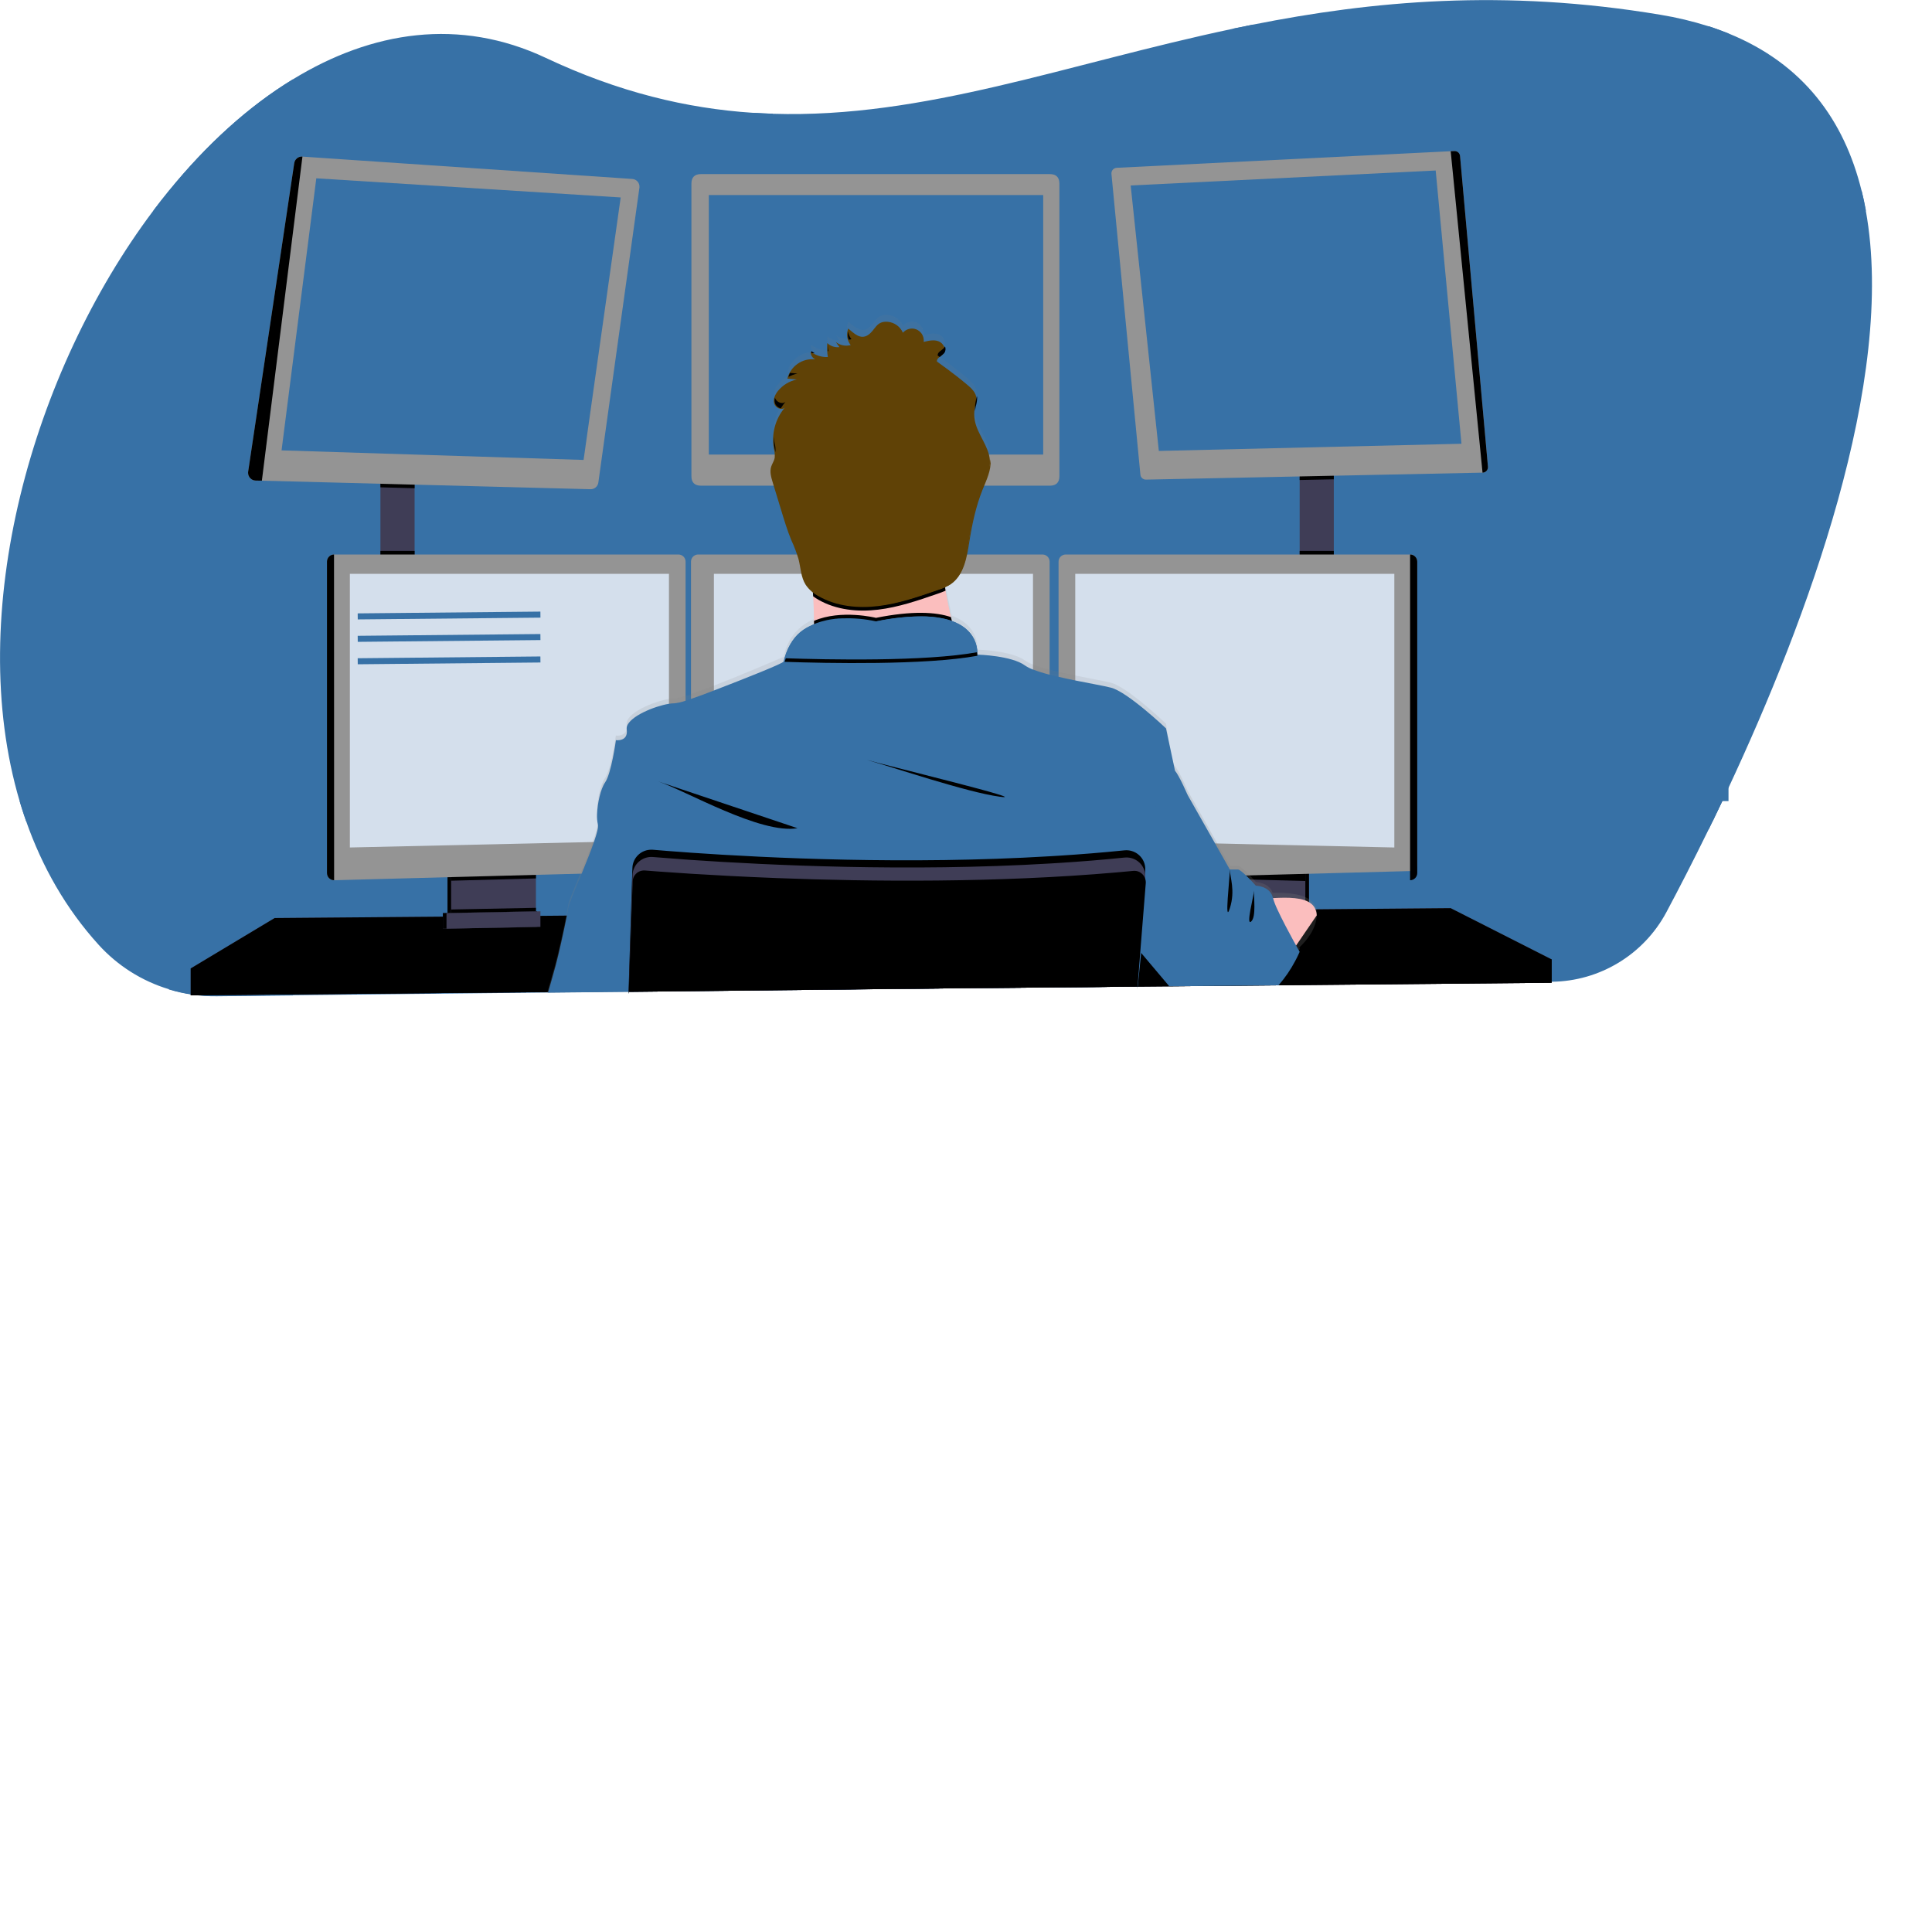 <?xml version="1.0" encoding="UTF-8" standalone="no"?>
<!DOCTYPE svg PUBLIC "-//W3C//DTD SVG 1.1//EN" "http://www.w3.org/Graphics/SVG/1.1/DTD/svg11.dtd">
<svg version="1.1" xmlns="http://www.w3.org/2000/svg" xmlns:xlink="http://www.w3.org/1999/xlink" preserveAspectRatio="xMidYMid meet" viewBox="0 0 640 640" width="640" height="640"><defs><path d="M567.35 272.01C566.89 272.96 566.43 273.91 565.97 274.84C560.85 285.3 556.07 294.57 552.01 302.18C544.49 316.23 529.93 325.06 514 325.22C507.98 325.29 477.88 325.61 423.69 326.2C423.63 326.2 423.31 326.2 422.74 326.2L415 326.29L408.38 326.36L388.07 326.58L387.25 326.58L376.91 326.69L376.59 326.69L312.88 327.38L255.99 327.97L249.37 328.05L208.29 328.5L208.24 328.5L181.59 328.79L181.3 328.79C130.74 329.33 102.65 329.63 97.03 329.69C81.91 329.85 73.5 329.95 71.83 329.96C66.45 330.03 61.09 329.26 55.95 327.69C46.99 324.99 38.94 319.89 32.66 312.96C21.83 301.02 13.95 287.11 8.65 272.01C7.5 268.74 6.72 266.04 6.5 265.38C-11.85 203.37 10.53 123.34 50.78 69.79C52.47 67.55 54.19 65.37 55.92 63.24C55.95 63.21 55.97 63.19 55.97 63.19C68.34 48 82.22 35.3 97.02 26.28C123.22 10.25 152.25 5.73 180.81 19.18C204.96 30.57 227.53 35.92 249.39 37.37C251.6 37.52 253.82 37.63 256 37.69C306.18 39.27 353.18 21.19 408.39 9.53C410.59 9.07 412.79 8.61 415.01 8.17C454.39 0.34 498.08 -3.8 550.04 4.89C555.43 5.77 560.76 7.05 565.97 8.7C569.41 9.81 571.93 10.84 572.59 11.08C597.39 21.17 610.91 39.82 616.67 63.17C617.48 66.43 617.93 69.12 618.07 69.78C628.26 125.97 598.42 205.66 572.59 260.97C571.55 263.21 570.73 264.94 570.53 265.38C568.91 268.76 567.67 271.35 567.35 272.01Z" id="a1fknSBK9r"></path><path d="M567.35 272.01C566.89 272.96 566.43 273.91 565.97 274.84C560.85 285.3 556.07 294.57 552.01 302.18C544.49 316.23 529.93 325.06 514 325.22C507.98 325.29 477.88 325.61 423.69 326.2C423.63 326.2 423.31 326.2 422.74 326.2L415 326.29L408.38 326.36L388.07 326.58L387.25 326.58L376.91 326.69L376.59 326.69L312.88 327.38L255.99 327.97L249.37 328.05L208.29 328.5L208.24 328.5L181.59 328.79L181.3 328.79C130.74 329.33 102.65 329.63 97.03 329.69C81.91 329.85 73.5 329.95 71.83 329.96C66.45 330.03 61.09 329.26 55.95 327.69C46.99 324.99 38.94 319.89 32.66 312.96C21.83 301.02 13.95 287.11 8.65 272.01C7.5 268.74 6.72 266.04 6.5 265.38C-11.85 203.37 10.53 123.34 50.78 69.79C52.47 67.55 54.19 65.37 55.92 63.24C55.95 63.21 55.97 63.19 55.97 63.19C68.34 48 82.22 35.3 97.02 26.28C123.22 10.25 152.25 5.73 180.81 19.18C204.96 30.57 227.53 35.92 249.39 37.37C251.6 37.52 253.82 37.63 256 37.69C306.18 39.27 353.18 21.19 408.39 9.53C410.59 9.07 412.79 8.61 415.01 8.17C454.39 0.34 498.08 -3.8 550.04 4.89C555.43 5.77 560.76 7.05 565.97 8.7C569.41 9.81 571.93 10.84 572.59 11.08C597.39 21.17 610.91 39.82 616.67 63.17C617.48 66.43 617.93 69.12 618.07 69.78C628.26 125.97 598.42 205.66 572.59 260.97C571.55 263.21 570.73 264.94 570.53 265.38C568.91 268.76 567.67 271.35 567.35 272.01Z" id="f1cgeFzJhU"></path><path d="M71.81 330.03C66.43 330.1 61.07 329.33 55.92 327.75C55.92 310.12 55.92 221.93 55.92 63.19C55.95 63.19 55.97 63.19 55.97 63.19C68.34 47.98 82.22 35.28 97.02 26.28C97.02 26.28 97.02 127.43 97.02 329.76C81.89 329.92 73.49 330.02 71.81 330.03Z" id="d1aIsmNVkZ"></path><path d="M71.81 330.03C66.43 330.1 61.07 329.33 55.92 327.75C55.92 310.12 55.92 221.93 55.92 63.19C55.95 63.19 55.97 63.19 55.97 63.19C68.34 47.98 82.22 35.28 97.02 26.28C97.02 26.28 97.02 127.43 97.02 329.76C81.89 329.92 73.49 330.02 71.81 330.03Z" id="b3vA8toCu9"></path><path d="M55.92 63.24C55.92 63.23 55.92 63.2 55.92 63.19C392.38 63.19 579.31 63.19 616.69 63.19C617.24 65.35 617.71 67.55 618.11 69.79C277.71 69.79 88.61 69.79 50.78 69.79C52.47 67.55 54.19 65.37 55.92 63.24Z" id="c3q3X8V9cC"></path><path d="M55.92 63.24C55.92 63.23 55.92 63.2 55.92 63.19C392.38 63.19 579.31 63.19 616.69 63.19C617.24 65.35 617.71 67.55 618.11 69.79C277.71 69.79 88.61 69.79 50.78 69.79C52.47 67.55 54.19 65.37 55.92 63.24Z" id="c11nRdgDoF"></path><path d="M570.53 265.37C568.91 268.75 567.67 271.33 567.35 271.99C566.89 272.96 566.43 273.9 565.97 274.84C565.97 248.22 565.97 35.3 565.97 8.69C568.27 9.42 570.47 10.23 572.59 11.1C572.59 28.05 572.59 112.81 572.59 265.37C571.31 265.37 570.62 265.37 570.53 265.37Z" id="adirl03H3"></path><path d="M570.53 265.37C568.91 268.75 567.67 271.33 567.35 271.99C566.89 272.96 566.43 273.9 565.97 274.84C565.97 248.22 565.97 35.3 565.97 8.69C568.27 9.42 570.47 10.23 572.59 11.1C572.59 28.05 572.59 112.81 572.59 265.37C571.31 265.37 570.62 265.37 570.53 265.37Z" id="f4Qd6hKKxq"></path><path d="M408.39 326.38C408.39 136.27 408.39 30.64 408.39 9.51C410.59 9.05 412.79 8.59 415.01 8.16C415.01 50.57 415.01 156.63 415.01 326.31C413.69 326.33 409.05 326.37 408.39 326.38Z" id="g1uUf2xXvN"></path><path d="M408.39 326.38C408.39 136.27 408.39 30.64 408.39 9.51C410.59 9.05 412.79 8.59 415.01 8.16C415.01 50.57 415.01 156.63 415.01 326.31C413.69 326.33 409.05 326.37 408.39 326.38Z" id="b4wwbgBufP"></path><path d="M249.39 328.11C249.39 153.66 249.39 56.75 249.39 37.36C251.6 37.51 253.82 37.58 256 37.67C256 76.39 256 173.18 256 328.04C254.68 328.05 250.06 328.1 249.39 328.11Z" id="d3ic4Z9BWW"></path><path d="M249.39 328.11C249.39 153.66 249.39 56.75 249.39 37.36C251.6 37.51 253.82 37.58 256 37.67C256 76.39 256 173.18 256 328.04C254.68 328.05 250.06 328.1 249.39 328.11Z" id="e1zppIg8X"></path><path d="M567.35 272.01C232.12 272.01 45.89 272.01 8.65 272.01C7.88 269.83 7.16 267.62 6.5 265.38C307.32 265.38 495.32 265.38 570.53 265.38C569.45 267.64 568.4 269.84 567.35 272.01Z" id="d235JTfEcn"></path><path d="M567.35 272.01C232.12 272.01 45.89 272.01 8.65 272.01C7.88 269.83 7.16 267.62 6.5 265.38C307.32 265.38 495.32 265.38 570.53 265.38C569.45 267.64 568.4 269.84 567.35 272.01Z" id="cbIEaovSO"></path><path d="M137.34 158.32C137.34 178.92 137.34 190.37 137.34 192.66C137.34 192.66 137.34 192.66 137.34 192.66C130.55 192.66 126.78 192.66 126.02 192.66C126.02 192.66 126.02 192.66 126.02 192.66C126.02 172.06 126.02 160.61 126.02 158.32C126.02 158.32 126.02 158.32 126.02 158.32C132.8 158.32 136.58 158.32 137.34 158.32C137.34 158.32 137.34 158.32 137.34 158.32Z" id="e5D5WKUwtz"></path><path d="M137.34 158.32C137.34 178.92 137.34 190.37 137.34 192.66C137.34 192.66 137.34 192.66 137.34 192.66C130.55 192.66 126.78 192.66 126.02 192.66C126.02 192.66 126.02 192.66 126.02 192.66C126.02 172.06 126.02 160.61 126.02 158.32C126.02 158.32 126.02 158.32 126.02 158.32C132.8 158.32 136.58 158.32 137.34 158.32C137.34 158.32 137.34 158.32 137.34 158.32Z" id="awQBcpz7x"></path><path d="M441.84 156.54C441.84 178.33 441.84 190.44 441.84 192.86C441.84 192.86 441.84 192.86 441.84 192.86C435.05 192.86 431.28 192.86 430.53 192.86C430.53 192.86 430.53 192.86 430.53 192.86C430.53 171.07 430.53 158.96 430.53 156.54C430.53 156.54 430.53 156.54 430.53 156.54C437.32 156.54 441.09 156.54 441.84 156.54C441.84 156.54 441.84 156.54 441.84 156.54Z" id="b1VZGgRaY1"></path><path d="M441.84 156.54C441.84 178.33 441.84 190.44 441.84 192.86C441.84 192.86 441.84 192.86 441.84 192.86C435.05 192.86 431.28 192.86 430.53 192.86C430.53 192.86 430.53 192.86 430.53 192.86C430.53 171.07 430.53 158.96 430.53 156.54C430.53 156.54 430.53 156.54 430.53 156.54C437.32 156.54 441.09 156.54 441.84 156.54C441.84 156.54 441.84 156.54 441.84 156.54Z" id="a10FeUmmf2"></path><path d="M423.54 326.39L422.57 326.41L388.18 326.72L387.36 326.73L376.91 326.82L376.6 326.82L312.89 327.41L208.31 328.38L208.22 328.38L181.63 328.63L181.35 328.64L63.19 329.72L63.19 320.79L90.97 304.11L146.71 303.65L147.91 303.64L148.29 303.64L149.49 303.62L176.25 303.4L177.45 303.4L177.83 303.39L179.02 303.39L187.61 303.31L187.83 303.3L209 303.12L209.18 303.12L374.37 301.74L378.41 301.71L378.82 301.71L381.9 301.67L404.33 301.49L405.52 301.47L406.62 301.46L407.19 301.46L414.16 301.41L415.55 301.39L417.4 301.38L423.21 301.32L432.41 301.24L433.61 301.23L435.68 301.22L436.07 301.22L480.56 300.84L514 317.81L514 317.81L514 325.55L423.54 326.39Z" id="a1KVBNCsOZ"></path><path d="M423.54 326.39L422.57 326.41L388.18 326.72L387.36 326.73L376.91 326.82L376.6 326.82L312.89 327.41L208.31 328.38L208.22 328.38L181.63 328.63L181.35 328.64L63.19 329.72L63.19 320.79L90.97 304.11L146.71 303.65L147.91 303.64L148.29 303.64L149.49 303.62L176.25 303.4L177.45 303.4L177.83 303.39L179.02 303.39L187.61 303.31L187.83 303.3L209 303.12L209.18 303.12L374.37 301.74L378.41 301.71L378.82 301.71L381.9 301.67L404.33 301.49L405.52 301.47L406.62 301.46L407.19 301.46L414.16 301.41L415.55 301.39L417.4 301.38L423.21 301.32L432.41 301.24L433.61 301.23L435.68 301.22L436.07 301.22L480.56 300.84L514 317.81L514 317.81L514 325.55L423.54 326.39Z" id="a6ifwVH12g"></path><path d="M423.54 326.39L422.57 326.41L388.18 326.72L387.36 326.73L376.91 326.82L376.6 326.82L312.89 327.41L208.31 328.38L208.22 328.38L181.63 328.63L181.35 328.64L63.19 329.72L63.19 320.79L90.97 304.11L146.71 303.65L147.91 303.64L148.29 303.64L149.49 303.62L176.25 303.4L177.45 303.4L177.83 303.39L179.02 303.39L187.61 303.31L187.83 303.3L209 303.12L209.18 303.12L374.37 301.74L378.41 301.71L378.82 301.71L381.9 301.67L404.33 301.49L405.52 301.47L406.62 301.46L407.19 301.46L414.16 301.41L415.55 301.39L417.4 301.38L423.21 301.32L432.41 301.24L433.61 301.23L435.68 301.22L436.07 301.22L480.56 300.84L514 317.81L514 317.81L514 325.55L423.54 326.39Z" id="bmkLqtsrS"></path><path d="M423.54 326.39L422.57 326.41L388.18 326.72L387.36 326.73L376.91 326.82L376.6 326.82L312.89 327.41L208.31 328.38L208.22 328.38L181.63 328.63L181.35 328.64L63.19 329.72L63.19 320.79L90.97 304.11L146.71 303.65L147.91 303.64L148.29 303.64L149.49 303.62L176.25 303.4L177.45 303.4L177.83 303.39L179.02 303.39L187.61 303.31L187.83 303.3L209 303.12L209.18 303.12L374.37 301.74L378.41 301.71L378.82 301.71L381.9 301.67L404.33 301.49L405.52 301.47L406.62 301.46L407.19 301.46L414.16 301.41L415.55 301.39L417.4 301.38L423.21 301.32L432.41 301.24L433.61 301.23L435.68 301.22L436.07 301.22L480.56 300.84L514 317.81L514 317.81L514 325.55L423.54 326.39Z" id="b1TBmn2L9Q"></path><path d="M176.34 302.63C176.34 304.04 175.53 305.32 174.25 305.93C173.79 306.15 173.28 306.27 172.77 306.28C170.69 306.33 154.07 306.68 151.99 306.72C151.43 306.73 150.88 306.62 150.37 306.38C149.08 305.79 148.25 304.5 148.25 303.07C148.25 302.07 148.25 297.05 148.25 288.04C150.12 288.04 159.49 288.04 176.34 288.04C176.34 297.11 176.34 301.98 176.34 302.63Z" id="b1OoGklhv"></path><path d="M176.34 302.63C176.34 304.04 175.53 305.32 174.25 305.93C173.79 306.15 173.28 306.27 172.77 306.28C170.69 306.33 154.07 306.68 151.99 306.72C151.43 306.73 150.88 306.62 150.37 306.38C149.08 305.79 148.25 304.5 148.25 303.07C148.25 302.07 148.25 297.05 148.25 288.04C150.12 288.04 159.49 288.04 176.34 288.04C176.34 297.11 176.34 301.98 176.34 302.63Z" id="a5WVDGlBg"></path><path d="M176.34 302.63C176.34 304.04 175.53 305.32 174.25 305.93C173.79 306.15 173.28 306.27 172.77 306.28C170.69 306.33 154.07 306.68 151.99 306.72C151.43 306.73 150.88 306.62 150.37 306.38C149.08 305.79 148.25 304.5 148.25 303.07C148.25 302.07 148.25 297.05 148.25 288.04C150.12 288.04 159.49 288.04 176.34 288.04C176.34 297.11 176.34 301.98 176.34 302.63Z" id="ajtESBK65"></path><path d="M176.34 302.63C176.34 304.04 175.53 305.32 174.25 305.93C173.79 306.15 173.28 306.27 172.77 306.28C170.69 306.33 154.07 306.68 151.99 306.72C151.43 306.73 150.88 306.62 150.37 306.38C149.08 305.79 148.25 304.5 148.25 303.07C148.25 302.07 148.25 297.05 148.25 288.04C150.12 288.04 159.49 288.04 176.34 288.04C176.34 297.11 176.34 301.98 176.34 302.63Z" id="b1AzZUBmYd"></path><path d="M177.53 302.63C177.53 304.04 176.72 305.32 175.45 305.93C174.98 306.15 174.47 306.27 173.96 306.28C171.88 306.33 155.25 306.68 153.18 306.72C152.61 306.73 152.06 306.62 151.57 306.38C150.27 305.79 149.44 304.5 149.44 303.07C149.44 302.07 149.44 297.05 149.44 288.04C151.31 288.04 160.67 288.04 177.53 288.04C177.53 297.11 177.53 301.98 177.53 302.63Z" id="a2ncmpT6rD"></path><path d="M177.53 302.63C177.53 304.04 176.72 305.32 175.45 305.93C174.98 306.15 174.47 306.27 173.96 306.28C171.88 306.33 155.25 306.68 153.18 306.72C152.61 306.73 152.06 306.62 151.57 306.38C150.27 305.79 149.44 304.5 149.44 303.07C149.44 302.07 149.44 297.05 149.44 288.04C151.31 288.04 160.67 288.04 177.53 288.04C177.53 297.11 177.53 301.98 177.53 302.63Z" id="b3UaYVx1n3"></path><path d="M433.61 288.04C433.61 299.3 433.61 305.56 433.61 306.8C433.61 306.8 433.61 306.8 433.61 306.8C416.75 306.8 407.39 306.8 405.52 306.8C405.52 306.8 405.52 306.8 405.52 306.8C405.52 295.55 405.52 289.3 405.52 288.04C405.52 288.04 405.52 288.04 405.52 288.04C422.37 288.04 431.73 288.04 433.61 288.04C433.61 288.04 433.61 288.04 433.61 288.04Z" id="bQeaXkmAZ"></path><path d="M433.61 288.04C433.61 299.3 433.61 305.56 433.61 306.8C433.61 306.8 433.61 306.8 433.61 306.8C416.75 306.8 407.39 306.8 405.52 306.8C405.52 306.8 405.52 306.8 405.52 306.8C405.52 295.55 405.52 289.3 405.52 288.04C405.52 288.04 405.52 288.04 405.52 288.04C422.37 288.04 431.73 288.04 433.61 288.04C433.61 288.04 433.61 288.04 433.61 288.04Z" id="a1jZwdzNBq"></path><path d="M433.61 288.04C433.61 299.3 433.61 305.56 433.61 306.8C433.61 306.8 433.61 306.8 433.61 306.8C416.75 306.8 407.39 306.8 405.52 306.8C405.52 306.8 405.52 306.8 405.52 306.8C405.52 295.55 405.52 289.3 405.52 288.04C405.52 288.04 405.52 288.04 405.52 288.04C422.37 288.04 431.73 288.04 433.61 288.04C433.61 288.04 433.61 288.04 433.61 288.04Z" id="a5fNcGuqZ"></path><path d="M433.61 288.04C433.61 299.3 433.61 305.56 433.61 306.8C433.61 306.8 433.61 306.8 433.61 306.8C416.75 306.8 407.39 306.8 405.52 306.8C405.52 306.8 405.52 306.8 405.52 306.8C405.52 295.55 405.52 289.3 405.52 288.04C405.52 288.04 405.52 288.04 405.52 288.04C422.37 288.04 431.73 288.04 433.61 288.04C433.61 288.04 433.61 288.04 433.61 288.04Z" id="a1u4x6REcR"></path><path d="M432.41 288.04C432.41 299.3 432.41 305.56 432.41 306.8C432.41 306.8 432.41 306.8 432.41 306.8C415.56 306.8 406.2 306.8 404.33 306.8C404.33 306.8 404.33 306.8 404.33 306.8C404.33 295.55 404.33 289.3 404.33 288.04C404.33 288.04 404.33 288.04 404.33 288.04C421.18 288.04 430.54 288.04 432.41 288.04C432.41 288.04 432.41 288.04 432.41 288.04Z" id="bpwWKk3d"></path><path d="M432.41 288.04C432.41 299.3 432.41 305.56 432.41 306.8C432.41 306.8 432.41 306.8 432.41 306.8C415.56 306.8 406.2 306.8 404.33 306.8C404.33 306.8 404.33 306.8 404.33 306.8C404.33 295.55 404.33 289.3 404.33 288.04C404.33 288.04 404.33 288.04 404.33 288.04C421.18 288.04 430.54 288.04 432.41 288.04C432.41 288.04 432.41 288.04 432.41 288.04Z" id="bSXioKDCt"></path><path d="M126.02 161.43L126.02 158.32L137.34 158.32L137.34 158.32L137.34 161.73L126.02 161.43Z" id="c32YrLhuh"></path><path d="M126.02 161.43L126.02 158.32L137.34 158.32L137.34 158.32L137.34 161.73L126.02 161.43Z" id="b4QxIz3t8"></path><path d="M195.61 162.06C188.35 161.87 152.06 160.93 86.75 159.23C85.51 159.21 84.82 159.19 84.68 159.19C83.27 159.16 82.15 157.98 82.18 156.56C82.18 156.47 82.19 156.37 82.2 156.29C83.73 146.06 95.94 64.27 97.47 54.05C97.67 52.73 98.85 51.8 100.18 51.88C111.1 52.62 198.51 58.54 209.43 59.28C210.84 59.36 211.92 60.57 211.83 61.98C211.83 62.05 211.82 62.11 211.81 62.19C209.09 81.72 199.57 150.08 198.21 159.85C198.03 161.15 196.91 162.09 195.61 162.06Z" id="d6C3d8B3RZ"></path><path d="M193.32 152.36L205.61 65.41L104.78 59.07L104.78 59.07L93.27 149.19L193.32 152.36Z" id="c2VPHP50Hf"></path><path d="M193.32 152.36L205.61 65.41L104.78 59.07L104.78 59.07L93.27 149.19L193.32 152.36Z" id="a1uoeiPHy5"></path><path d="M350.94 60.85C350.94 118.97 350.94 151.26 350.94 157.72C350.94 159.84 349.87 160.89 347.76 160.89C278.43 160.89 239.92 160.89 232.22 160.89C230.1 160.89 229.04 159.84 229.04 157.72C229.04 99.59 229.04 67.31 229.04 60.85C229.04 58.73 230.1 57.67 232.22 57.67C301.55 57.67 340.06 57.67 347.76 57.67C349.87 57.67 350.94 58.73 350.94 60.85Z" id="fxMnzuhID"></path><path d="M345.57 64.62C345.57 116.19 345.57 144.85 345.57 150.58C345.57 150.58 345.57 150.58 345.57 150.58C279.11 150.58 242.18 150.58 234.8 150.58C234.8 150.58 234.8 150.58 234.8 150.58C234.8 99.01 234.8 70.35 234.8 64.62C234.8 64.62 234.8 64.62 234.8 64.62C301.26 64.62 338.18 64.62 345.57 64.62C345.57 64.62 345.57 64.62 345.57 64.62Z" id="c15QDEQ3T"></path><path d="M345.57 64.62C345.57 116.19 345.57 144.85 345.57 150.58C345.57 150.58 345.57 150.58 345.57 150.58C279.11 150.58 242.18 150.58 234.8 150.58C234.8 150.58 234.8 150.58 234.8 150.58C234.8 99.01 234.8 70.35 234.8 64.62C234.8 64.62 234.8 64.62 234.8 64.62C301.26 64.62 338.18 64.62 345.57 64.62C345.57 64.62 345.57 64.62 345.57 64.62Z" id="caI21HvaW"></path><path d="M430.53 159.01L430.53 156.53L441.84 156.53L441.84 156.53L441.84 158.78L430.53 159.01Z" id="fyTJyHfxk"></path><path d="M430.53 159.01L430.53 156.53L441.84 156.53L441.84 156.53L441.84 158.78L430.53 159.01Z" id="cbXlBN6I"></path><path d="M491.19 156.57C491.17 156.57 491.14 156.57 491.11 156.57C479.97 156.8 390.78 158.65 379.64 158.88C378.67 158.9 377.85 158.18 377.77 157.22C376.81 147.25 369.14 67.56 368.18 57.6C368.09 56.59 368.82 55.7 369.83 55.6C369.87 55.6 369.89 55.59 369.92 55.59C377.3 55.23 414.18 53.39 480.56 50.09C481.28 50.06 481.67 50.04 481.75 50.04C482.74 49.98 483.59 50.72 483.66 51.7C485.51 72.29 491.06 134.04 492.9 154.62C492.97 155.64 492.2 156.51 491.19 156.57Z" id="cuAU9HA1O"></path><path d="M484.13 147L383.88 149.38L374.55 61.44L374.55 61.44L475.59 56.48L484.13 147Z" id="b1L6b6LkfA"></path><path d="M484.13 147L383.88 149.38L374.55 61.44L374.55 61.44L475.59 56.48L484.13 147Z" id="a1gE5NIvmo"></path><path d="M491.19 156.57C491.17 156.57 491.14 156.57 491.11 156.57C490.41 149.48 486.89 113.98 480.56 50.09C481.28 50.06 481.67 50.04 481.75 50.04C482.74 49.98 483.59 50.72 483.66 51.7C485.51 72.29 491.06 134.04 492.9 154.62C492.97 155.64 492.2 156.51 491.19 156.57Z" id="a2uwcnFHlf"></path><path d="M491.19 156.57C491.17 156.57 491.14 156.57 491.11 156.57C490.41 149.48 486.89 113.98 480.56 50.09C481.28 50.06 481.67 50.04 481.75 50.04C482.74 49.98 483.59 50.72 483.66 51.7C485.51 72.29 491.06 134.04 492.9 154.62C492.97 155.64 492.2 156.51 491.19 156.57Z" id="bbmOG40hO"></path><path d="M84.68 159.19C83.27 159.16 82.15 157.98 82.18 156.56C82.18 156.47 82.19 156.37 82.2 156.29C83.73 146.06 95.94 64.27 97.47 54.05C97.67 52.72 98.86 51.77 100.19 51.87C100.19 51.87 95.71 87.67 86.75 159.23C85.51 159.21 84.82 159.19 84.68 159.19Z" id="d1Ry0h4U6a"></path><path d="M84.68 159.19C83.27 159.16 82.15 157.98 82.18 156.56C82.18 156.47 82.19 156.37 82.2 156.29C83.73 146.06 95.94 64.27 97.47 54.05C97.67 52.72 98.86 51.77 100.19 51.87C100.19 51.87 95.71 87.67 86.75 159.23C85.51 159.21 84.82 159.19 84.68 159.19Z" id="c2Hey8Po2v"></path><path d="M137.34 182.49C137.34 188.59 137.34 191.98 137.34 192.66C137.34 192.66 137.34 192.66 137.34 192.66C130.55 192.66 126.78 192.66 126.02 192.66C126.02 192.66 126.02 192.66 126.02 192.66C126.02 186.56 126.02 183.17 126.02 182.49C126.02 182.49 126.02 182.49 126.02 182.49C132.8 182.49 136.58 182.49 137.34 182.49C137.34 182.49 137.34 182.49 137.34 182.49Z" id="eINcpIWQq"></path><path d="M137.34 182.49C137.34 188.59 137.34 191.98 137.34 192.66C137.34 192.66 137.34 192.66 137.34 192.66C130.55 192.66 126.78 192.66 126.02 192.66C126.02 192.66 126.02 192.66 126.02 192.66C126.02 186.56 126.02 183.17 126.02 182.49C126.02 182.49 126.02 182.49 126.02 182.49C132.8 182.49 136.58 182.49 137.34 182.49C137.34 182.49 137.34 182.49 137.34 182.49Z" id="jJHGxt6NH"></path><path d="M149.44 291.75L149.44 288.03L177.53 288.03L177.53 288.03L177.53 290.99L149.44 291.75Z" id="c2awVHPP9"></path><path d="M149.44 291.75L149.44 288.03L177.53 288.03L177.53 288.03L177.53 290.99L149.44 291.75Z" id="ccCuwNgVw"></path><path d="M224.82 288.55C217.21 288.75 179.16 289.76 110.68 291.59C110.66 291.59 110.66 291.59 110.65 291.59C109.36 291.57 108.32 290.53 108.31 289.23C108.31 278.91 108.31 196.35 108.31 186.03C108.32 184.74 109.36 183.7 110.65 183.68C122.07 183.68 213.35 183.68 224.75 183.68C226.05 183.7 227.1 184.74 227.11 186.03C227.11 206.06 227.11 276.19 227.11 286.2C227.1 287.47 226.08 288.51 224.82 288.55Z" id="dgXwlysrs"></path><path d="M110.65 291.59C109.36 291.57 108.32 290.53 108.31 289.23C108.31 278.91 108.31 196.35 108.31 186.03C108.32 184.74 109.36 183.7 110.65 183.68C110.66 183.68 110.67 219.65 110.68 291.59C110.66 291.59 110.66 291.59 110.65 291.59Z" id="gr7gd3kTO"></path><path d="M110.65 291.59C109.36 291.57 108.32 290.53 108.31 289.23C108.31 278.91 108.31 196.35 108.31 186.03C108.32 184.74 109.36 183.7 110.65 183.68C110.66 183.68 110.67 219.65 110.68 291.59C110.66 291.59 110.66 291.59 110.65 291.59Z" id="b3Le10SgT"></path><path d="M221.6 278.36L115.9 280.74L115.9 190.08L115.9 190.08L221.6 190.08L221.6 278.36Z" id="h3QsMNpMD"></path><path d="M221.6 278.36L115.9 280.74L115.9 190.08L115.9 190.08L221.6 190.08L221.6 278.36Z" id="aTWX95nQ2"></path><path d="M441.84 182.49C441.84 188.71 441.84 192.17 441.84 192.86C441.84 192.86 441.84 192.86 441.84 192.86C435.05 192.86 431.28 192.86 430.53 192.86C430.53 192.86 430.53 192.86 430.53 192.86C430.53 186.63 430.53 183.18 430.53 182.49C430.53 182.49 430.53 182.49 430.53 182.49C437.32 182.49 441.09 182.49 441.84 182.49C441.84 182.49 441.84 182.49 441.84 182.49Z" id="ail5Q8PE2"></path><path d="M441.84 182.49C441.84 188.71 441.84 192.17 441.84 192.86C441.84 192.86 441.84 192.86 441.84 192.86C435.05 192.86 431.28 192.86 430.53 192.86C430.53 192.86 430.53 192.86 430.53 192.86C430.53 186.63 430.53 183.18 430.53 182.49C430.53 182.49 430.53 182.49 430.53 182.49C437.32 182.49 441.09 182.49 441.84 182.49C441.84 182.49 441.84 182.49 441.84 182.49Z" id="b98oLAMRp"></path><path d="M404.33 291.1L404.33 288.03L432.41 288.03L432.41 288.03L432.41 291.85L404.33 291.1Z" id="a6APV7y59Q"></path><path d="M404.33 291.1L404.33 288.03L432.41 288.03L432.41 288.03L432.41 291.85L404.33 291.1Z" id="d3j3DaOkoE"></path><path d="M353.04 291.59C353.04 291.59 353.04 291.59 353.04 291.59C421.53 289.76 459.58 288.75 467.2 288.55C468.46 288.51 469.47 287.47 469.48 286.2C469.48 276.19 469.48 196.05 469.48 186.03C469.47 184.74 468.43 183.7 467.13 183.68C455.72 183.68 364.44 183.68 353.04 183.68C351.73 183.69 350.67 184.73 350.66 186.03C350.66 206.68 350.66 278.91 350.66 289.23C350.67 290.54 351.74 291.59 353.04 291.59Z" id="cWKurGam0"></path><path d="M467.11 291.59C467.11 291.59 467.11 291.59 467.11 291.59C467.11 280.79 467.11 194.47 467.11 183.68C467.11 183.68 467.11 183.68 467.11 183.68C468.41 183.68 469.47 184.73 469.48 186.03C469.48 206.68 469.48 278.91 469.48 289.23C469.47 290.54 468.41 291.59 467.11 291.59Z" id="g165FfdUM"></path><path d="M467.11 291.59C467.11 291.59 467.11 291.59 467.11 291.59C467.11 280.79 467.11 194.47 467.11 183.68C467.11 183.68 467.11 183.68 467.11 183.68C468.41 183.68 469.47 184.73 469.48 186.03C469.48 206.68 469.48 278.91 469.48 289.23C469.47 290.54 468.41 291.59 467.11 291.59Z" id="ecXbalPEV"></path><path d="M356.19 278.36L461.89 280.74L461.89 190.08L461.89 190.08L356.19 190.08L356.19 278.36Z" id="dCOG3iH9V"></path><path d="M356.19 278.36L461.89 280.74L461.89 190.08L461.89 190.08L356.19 190.08L356.19 278.36Z" id="b60kGkc8sp"></path><path d="M345.41 288.55C337.8 288.75 299.75 289.76 231.28 291.59C231.28 291.59 231.28 291.59 231.28 291.59C229.98 291.59 228.91 290.54 228.9 289.23C228.9 278.91 228.9 196.35 228.9 186.03C228.91 184.74 229.96 183.7 231.24 183.68C242.66 183.68 333.94 183.68 345.35 183.68C346.65 183.7 347.69 184.74 347.7 186.03C347.7 206.06 347.7 276.19 347.7 286.2C347.69 287.47 346.68 288.51 345.41 288.55Z" id="bB3NGWr73"></path><path d="M342.19 278.36L236.49 280.74L236.49 190.08L236.49 190.08L342.19 190.08L342.19 278.36Z" id="aY3YgfrvU"></path><path d="M342.19 278.36L236.49 280.74L236.49 190.08L236.49 190.08L342.19 190.08L342.19 278.36Z" id="brLp8pjOH"></path><path d="M423.54 326.39L422.57 326.41L388.18 326.72L387.36 326.73L376.91 326.82L376.6 326.82L312.89 327.41L208.31 328.38L208.22 328.38L181.63 328.63L181.35 328.64L63.19 329.72L63.19 320.79L183.79 320L184.08 320L208.48 319.83L208.61 319.83L377.18 318.72L377.36 318.72L377.46 318.71L377.73 318.71L380.59 318.69L381.46 318.69L425.81 318.39L428.44 318.38L429.03 318.38L514 317.81L514 317.81L514 325.55L423.54 326.39Z" id="aLg7ehhbU"></path><path d="M423.54 326.39L422.57 326.41L388.18 326.72L387.36 326.73L376.91 326.82L376.6 326.82L312.89 327.41L208.31 328.38L208.22 328.38L181.63 328.63L181.35 328.64L63.19 329.72L63.19 320.79L183.79 320L184.08 320L208.48 319.83L208.61 319.83L377.18 318.72L377.36 318.72L377.46 318.71L377.73 318.71L380.59 318.69L381.46 318.69L425.81 318.39L428.44 318.38L429.03 318.38L514 317.81L514 317.81L514 325.55L423.54 326.39Z" id="c35VVlz9aG"></path><path d="M259.61 162.09C259.61 178.98 273.3 192.66 290.18 192.66C307.07 192.66 320.75 178.98 320.75 162.09C320.75 145.21 307.07 131.52 290.18 131.52C273.3 131.52 259.61 145.21 259.61 162.09Z" id="aaDfcfmuF"></path><path d="M259.61 162.09C259.61 178.98 273.3 192.66 290.18 192.66C307.07 192.66 320.75 178.98 320.75 162.09C320.75 145.21 307.07 131.52 290.18 131.52C273.3 131.52 259.61 145.21 259.61 162.09Z" id="a3uq2OotP"></path><path d="M181.35 328.64C181.94 326.5 183 322.89 183.79 320C183.89 319.64 183.99 319.29 184.08 318.95C184.96 315.7 186.66 308.07 187.61 303.31C187.94 301.64 188.2 300.33 188.26 299.68C188.37 298.67 190.16 294.37 192.19 289.42C193.61 285.94 195.17 282.14 196.31 278.94C197.06 277.03 197.64 275.07 198.06 273.07C198.14 272.65 198.14 272.23 198.06 271.81C197.87 271.13 197.78 270.42 197.77 269.72C197.77 269.72 197.77 269.72 197.77 269.72C197.63 266.02 198.73 260.19 200.43 257.74C202.52 254.77 204.01 243.66 204.01 243.66C204.01 243.66 207.1 244.1 207.58 241.55C207.64 241.27 207.65 241 207.64 240.72C207.64 240.49 207.63 240.27 207.58 240.06C207.05 236.34 216.35 232.38 221.59 231.54C222.17 231.44 222.77 231.38 223.37 231.37C224.64 231.23 225.89 230.94 227.1 230.51C227.92 230.25 228.7 229.97 228.88 229.92C231.07 229.17 233.69 228.2 236.47 227.13C246.93 223.07 259.59 217.6 259.59 217.6C259.68 217.18 259.78 216.77 259.89 216.37C261.16 211.29 264.77 207.09 269.63 205.1C269.63 205.1 269.63 205.1 269.63 205.1C269.63 204.71 269.63 204.31 269.63 203.9C269.63 201.86 269.55 199.74 269.45 197.63C269.45 197.22 269.41 196.81 269.39 196.4C269.39 196.28 269.39 196.15 269.39 196.04C269.39 195.92 269.39 195.83 269.39 195.72C269.39 195.31 269.35 194.9 269.33 194.48C269.32 194.48 269.23 194.41 269.22 194.4C268.3 193.71 267.52 192.86 266.9 191.89C266.55 191.33 266.27 190.74 266.05 190.11C265.31 188.09 265.14 185.84 264.63 183.71C264.62 183.66 264.54 183.31 264.53 183.27C263.87 181.11 263.08 179.01 262.14 176.97C260.82 173.74 259.81 170.42 258.81 167.05C258.19 165.02 257.58 162.97 256.96 160.93C256.39 159.06 256.08 158.01 256.02 157.81C255.84 157.21 255.66 156.62 255.52 156.02C255.52 156.02 255.52 156.02 255.52 156.02C255.45 155.75 255.4 155.47 255.37 155.19C255.2 154.27 255.25 153.34 255.51 152.45C255.74 151.83 256 151.24 256.29 150.65C256.42 150.39 256.52 150.11 256.6 149.84C256.6 149.84 256.6 149.84 256.6 149.84C256.61 149.77 256.63 149.71 256.64 149.64C256.69 149.43 256.71 149.21 256.71 149C256.69 148.22 256.59 147.44 256.4 146.68C256.39 146.67 256.39 146.66 256.4 146.66C256.39 146.61 256.38 146.55 256.37 146.5C256.26 145.9 256.19 145.31 256.15 144.7C255.94 141.48 256.66 138.27 258.22 135.44C258.23 135.42 258.33 135.24 258.34 135.22C258.66 134.65 259.03 134.09 259.43 133.57C259.43 133.57 259.43 133.57 259.43 133.57C259.61 133.32 259.8 133.08 260.02 132.84C259.2 133.64 257.82 133.28 257.05 132.43C256.92 132.29 256.81 132.14 256.72 131.99C256.66 131.9 256.62 131.81 256.58 131.71C256.55 131.65 256.53 131.57 256.5 131.49C256.09 130.03 256.82 128.48 257.77 127.29C258.71 126.13 259.87 125.18 261.19 124.5C261.19 124.5 261.19 124.5 261.19 124.5C261.26 124.44 261.34 124.41 261.43 124.36C261.93 124.11 262.45 123.9 263 123.74C263 123.74 263 123.74 263 123.74C263.31 123.63 263.64 123.54 263.97 123.47C263.82 123.46 263.08 123.4 261.76 123.27C261.22 123.22 260.92 123.19 260.87 123.19C261.77 119.58 264.89 116.96 268.61 116.68C268.67 116.68 269.18 116.68 269.25 116.68C269.56 116.7 269.88 116.72 270.18 116.76C269.17 116.32 268.55 115.29 268.61 114.19C270.16 115.41 272.1 116.05 274.08 116.01C274.1 116.01 274.29 116.01 274.31 116.01C274.2 115.36 274.13 114.72 274.1 114.07C274.1 114.07 274.1 114.07 274.1 114.07C274.05 113.18 274.05 112.28 274.1 111.4C275.18 112.43 276.66 112.92 278.14 112.75C278.02 112.58 277.03 111.2 276.91 111.02C278.01 111.91 279.4 112.34 280.81 112.24C280.83 112.24 281.06 112.22 281.1 112.22C281.34 112.19 281.57 112.14 281.8 112.08C281.81 112.08 281.86 112.08 281.86 112.08C281.75 111.93 281.65 111.79 281.54 111.64C281.54 111.62 281.5 111.57 281.5 111.56C281.26 111.17 281.05 110.76 280.91 110.32C280.85 110.15 280.8 109.97 280.77 109.8C280.77 109.8 280.77 109.8 280.77 109.8C280.5 108.72 280.6 107.58 281.03 106.55C282.96 108.16 285.07 110.36 287.59 108.7C290.11 107.04 290.18 103.99 294.13 104.3C296.34 104.51 298.27 105.9 299.15 107.94C300.29 106.65 302.13 106.23 303.71 106.89C305.27 107.64 306.2 109.28 306.02 111C307.66 110.59 309.42 110.18 310.99 110.8C312.57 111.43 313.58 113.43 312.69 114.77C312.67 114.81 312.63 114.85 312.6 114.89C311.87 115.84 310.25 116.35 310.42 117.54C310.44 117.55 310.52 117.62 310.68 117.73C311.14 118.06 311.4 118.25 311.45 118.28C316 121.57 319.43 124.51 320.32 125.19C321.8 126.43 323.37 127.92 323.47 129.85C323.49 130.33 323.45 130.81 323.33 131.27C323.33 131.27 323.33 131.27 323.33 131.27C323.24 131.73 323.11 132.2 323.01 132.66C322.74 133.85 322.68 135.06 322.8 136.27C322.8 136.27 322.8 136.27 322.8 136.27C322.84 136.62 322.9 136.96 322.96 137.31C323.88 141.92 327.55 145.71 327.91 150.41C327.91 150.44 327.91 150.71 327.91 150.74C327.93 151.25 327.92 151.75 327.87 152.25C327.59 155.11 326.27 157.86 325.21 160.59C325.14 160.76 325.07 160.93 325.01 161.09C322.95 166.45 321.75 172.16 320.85 177.86C320.55 179.88 320.16 181.88 319.65 183.87C319.11 186.14 318.08 188.25 316.63 190.08C316.04 190.77 315.37 191.36 314.62 191.87C314.12 192.19 313.59 192.46 313.04 192.71C313.04 192.71 313.04 192.71 313.04 192.74C313.11 193.1 313.16 193.47 313.23 193.83C313.26 194.03 313.29 194.21 313.33 194.42C313.33 194.42 313.33 194.42 313.33 194.42C313.33 194.44 313.33 194.46 313.33 194.47C313.83 197.28 314.4 200.03 315 202.66C315.03 202.79 315.27 203.83 315.31 203.96C322.81 206.68 323.7 212.22 323.75 214.34C323.78 214.63 323.78 214.92 323.75 215.2C323.75 215.2 335.06 215.5 339.53 218.78C340.36 219.34 341.27 219.8 342.22 220.14C344.02 220.82 345.85 221.39 347.72 221.87C348.68 222.11 349.68 222.36 350.71 222.59C352.49 223.01 354.39 223.41 356.22 223.78C361.09 224.77 365.69 225.57 368.01 226.17C373.56 227.58 386.28 239.75 386.28 239.75C386.28 239.75 387.76 252.05 389.25 253.84C390.75 255.64 393.42 261.94 393.42 261.94C394.08 263.11 397.37 268.94 403.27 279.45C403.69 280.19 407.03 286.08 407.44 286.81C409.05 286.81 409.94 286.81 410.12 286.81C410.49 286.81 411.22 287.34 412.03 288.07C412.75 288.69 413.53 289.48 414.22 290.2C414.3 290.28 414.67 290.68 415.36 291.42C415.79 291.89 416.02 292.16 416.08 292.21C416.08 292.21 420.4 292.32 421.58 295.74C425.11 295.64 429.43 295.88 432.47 297.23C432.88 297.42 433.27 297.62 433.66 297.88C434.91 298.6 435.8 299.82 436.12 301.24C436.18 301.53 436.21 301.82 436.22 302.1C436.22 302.44 436.22 302.78 436.22 303.11C436.01 307.62 433.07 311.37 430.38 313.9C430.39 313.94 430.54 314.2 430.57 314.23C430.57 314.23 430.48 314.45 430.3 314.84C430.26 314.95 430.19 315.07 430.13 315.21C430.13 315.21 430.13 315.21 430.13 315.21C429.79 315.96 429.22 317.09 428.49 318.4C426.94 321.25 425.02 323.89 422.79 326.25C422.78 326.27 422.72 326.32 422.61 326.43C420.32 326.45 408.86 326.56 388.23 326.74L388.13 326.63L381.46 318.67L378.14 314.72L378.04 314.59L377.94 315.53L377.62 318.69L376.85 326.32L376.81 326.71L376.81 326.81L376.72 327.69L376.79 326.81L376.61 326.81L312.89 327.4L208.3 328.56L208.3 329.05L208.22 329.05L208.22 328.56C192.23 328.73 183.34 328.82 181.57 328.84C181.41 328.84 181.33 328.84 181.28 328.84C181.28 328.79 181.31 328.71 181.35 328.64Z" id="aaoRkEaMD"></path><linearGradient id="gradienta2Ub50fJfB" gradientUnits="userSpaceOnUse" x1="308.73" y1="329.05" x2="308.73" y2="104.1"><stop style="stop-color: #808080;stop-opacity: 0.25" offset="0%"></stop><stop style="stop-color: #808080;stop-opacity: 0.12" offset="54%"></stop><stop style="stop-color: #808080;stop-opacity: 0.1" offset="100%"></stop></linearGradient><path d="M181.35 328.64C181.94 326.5 183 322.89 183.79 320C183.89 319.64 183.99 319.29 184.08 318.95C184.96 315.7 186.66 308.07 187.61 303.31C187.94 301.64 188.2 300.33 188.26 299.68C188.37 298.67 190.16 294.37 192.19 289.42C193.61 285.94 195.17 282.14 196.31 278.94C197.06 277.03 197.64 275.07 198.06 273.07C198.14 272.65 198.14 272.23 198.06 271.81C197.87 271.13 197.78 270.42 197.77 269.72C197.77 269.72 197.77 269.72 197.77 269.72C197.63 266.02 198.73 260.19 200.43 257.74C202.52 254.77 204.01 243.66 204.01 243.66C204.01 243.66 207.1 244.1 207.58 241.55C207.64 241.27 207.65 241 207.64 240.72C207.64 240.49 207.63 240.27 207.58 240.06C207.05 236.34 216.35 232.38 221.59 231.54C222.17 231.44 222.77 231.38 223.37 231.37C224.64 231.23 225.89 230.94 227.1 230.51C227.92 230.25 228.7 229.97 228.88 229.92C231.07 229.17 233.69 228.2 236.47 227.13C246.93 223.07 259.59 217.6 259.59 217.6C259.68 217.18 259.78 216.77 259.89 216.37C261.16 211.29 264.77 207.09 269.63 205.1C269.63 205.1 269.63 205.1 269.63 205.1C269.63 204.71 269.63 204.31 269.63 203.9C269.63 201.86 269.55 199.74 269.45 197.63C269.45 197.22 269.41 196.81 269.39 196.4C269.39 196.28 269.39 196.15 269.39 196.04C269.39 195.92 269.39 195.83 269.39 195.72C269.39 195.31 269.35 194.9 269.33 194.48C269.32 194.48 269.23 194.41 269.22 194.4C268.3 193.71 267.52 192.86 266.9 191.89C266.55 191.33 266.27 190.74 266.05 190.11C265.31 188.09 265.14 185.84 264.63 183.71C264.62 183.66 264.54 183.31 264.53 183.27C263.87 181.11 263.08 179.01 262.14 176.97C260.82 173.74 259.81 170.42 258.81 167.05C258.19 165.02 257.58 162.97 256.96 160.93C256.39 159.06 256.08 158.01 256.02 157.81C255.84 157.21 255.66 156.62 255.52 156.02C255.52 156.02 255.52 156.02 255.52 156.02C255.45 155.75 255.4 155.47 255.37 155.19C255.2 154.27 255.25 153.34 255.51 152.45C255.74 151.83 256 151.24 256.29 150.65C256.42 150.39 256.52 150.11 256.6 149.84C256.6 149.84 256.6 149.84 256.6 149.84C256.61 149.77 256.63 149.71 256.64 149.64C256.69 149.43 256.71 149.21 256.71 149C256.69 148.22 256.59 147.44 256.4 146.68C256.39 146.67 256.39 146.66 256.4 146.66C256.39 146.61 256.38 146.55 256.37 146.5C256.26 145.9 256.19 145.31 256.15 144.7C255.94 141.48 256.66 138.27 258.22 135.44C258.23 135.42 258.33 135.24 258.34 135.22C258.66 134.65 259.03 134.09 259.43 133.57C259.43 133.57 259.43 133.57 259.43 133.57C259.61 133.32 259.8 133.08 260.02 132.84C259.2 133.64 257.82 133.28 257.05 132.43C256.92 132.29 256.81 132.14 256.72 131.99C256.66 131.9 256.62 131.81 256.58 131.71C256.55 131.65 256.53 131.57 256.5 131.49C256.09 130.03 256.82 128.48 257.77 127.29C258.71 126.13 259.87 125.18 261.19 124.5C261.19 124.5 261.19 124.5 261.19 124.5C261.26 124.44 261.34 124.41 261.43 124.36C261.93 124.11 262.45 123.9 263 123.74C263 123.74 263 123.74 263 123.74C263.31 123.63 263.64 123.54 263.97 123.47C263.82 123.46 263.08 123.4 261.76 123.27C261.22 123.22 260.92 123.19 260.87 123.19C261.77 119.58 264.89 116.96 268.61 116.68C268.67 116.68 269.18 116.68 269.25 116.68C269.56 116.7 269.88 116.72 270.18 116.76C269.17 116.32 268.55 115.29 268.61 114.19C270.16 115.41 272.1 116.05 274.08 116.01C274.1 116.01 274.29 116.01 274.31 116.01C274.2 115.36 274.13 114.72 274.1 114.07C274.1 114.07 274.1 114.07 274.1 114.07C274.05 113.18 274.05 112.28 274.1 111.4C275.18 112.43 276.66 112.92 278.14 112.75C278.02 112.58 277.03 111.2 276.91 111.02C278.01 111.91 279.4 112.34 280.81 112.24C280.83 112.24 281.06 112.22 281.1 112.22C281.34 112.19 281.57 112.14 281.8 112.08C281.81 112.08 281.86 112.08 281.86 112.08C281.75 111.93 281.65 111.79 281.54 111.64C281.54 111.62 281.5 111.57 281.5 111.56C281.26 111.17 281.05 110.76 280.91 110.32C280.85 110.15 280.8 109.97 280.77 109.8C280.77 109.8 280.77 109.8 280.77 109.8C280.5 108.72 280.6 107.58 281.03 106.55C282.96 108.16 285.07 110.36 287.59 108.7C290.11 107.04 290.18 103.99 294.13 104.3C296.34 104.51 298.27 105.9 299.15 107.94C300.29 106.65 302.13 106.23 303.71 106.89C305.27 107.64 306.2 109.28 306.02 111C307.66 110.59 309.42 110.18 310.99 110.8C312.57 111.43 313.58 113.43 312.69 114.77C312.67 114.81 312.63 114.85 312.6 114.89C311.87 115.84 310.25 116.35 310.42 117.54C310.44 117.55 310.52 117.62 310.68 117.73C311.14 118.06 311.4 118.25 311.45 118.28C316 121.57 319.43 124.51 320.32 125.19C321.8 126.43 323.37 127.92 323.47 129.85C323.49 130.33 323.45 130.81 323.33 131.27C323.33 131.27 323.33 131.27 323.33 131.27C323.24 131.73 323.11 132.2 323.01 132.66C322.74 133.85 322.68 135.06 322.8 136.27C322.8 136.27 322.8 136.27 322.8 136.27C322.84 136.62 322.9 136.96 322.96 137.31C323.88 141.92 327.55 145.71 327.91 150.41C327.91 150.44 327.91 150.71 327.91 150.74C327.93 151.25 327.92 151.75 327.87 152.25C327.59 155.11 326.27 157.86 325.21 160.59C325.14 160.76 325.07 160.93 325.01 161.09C322.95 166.45 321.75 172.16 320.85 177.86C320.55 179.88 320.16 181.88 319.65 183.87C319.11 186.14 318.08 188.25 316.63 190.08C316.04 190.77 315.37 191.36 314.62 191.87C314.12 192.19 313.59 192.46 313.04 192.71C313.04 192.71 313.04 192.71 313.04 192.74C313.11 193.1 313.16 193.47 313.23 193.83C313.26 194.03 313.29 194.21 313.33 194.42C313.33 194.42 313.33 194.42 313.33 194.42C313.33 194.44 313.33 194.46 313.33 194.47C313.83 197.28 314.4 200.03 315 202.66C315.03 202.79 315.27 203.83 315.31 203.96C322.81 206.68 323.7 212.22 323.75 214.34C323.78 214.63 323.78 214.92 323.75 215.2C323.75 215.2 335.06 215.5 339.53 218.78C340.36 219.34 341.27 219.8 342.22 220.14C344.02 220.82 345.85 221.39 347.72 221.87C348.68 222.11 349.68 222.36 350.71 222.59C352.49 223.01 354.39 223.41 356.22 223.78C361.09 224.77 365.69 225.57 368.01 226.17C373.56 227.58 386.28 239.75 386.28 239.75C386.28 239.75 387.76 252.05 389.25 253.84C390.75 255.64 393.42 261.94 393.42 261.94C394.08 263.11 397.37 268.94 403.27 279.45C403.69 280.19 407.03 286.08 407.44 286.81C409.05 286.81 409.94 286.81 410.12 286.81C410.49 286.81 411.22 287.34 412.03 288.07C412.75 288.69 413.53 289.48 414.22 290.2C414.3 290.28 414.67 290.68 415.36 291.42C415.79 291.89 416.02 292.16 416.08 292.21C416.08 292.21 420.4 292.32 421.58 295.74C425.11 295.64 429.43 295.88 432.47 297.23C432.88 297.42 433.27 297.62 433.66 297.88C434.91 298.6 435.8 299.82 436.12 301.24C436.18 301.53 436.21 301.82 436.22 302.1C436.22 302.44 436.22 302.78 436.22 303.11C436.01 307.62 433.07 311.37 430.38 313.9C430.39 313.94 430.54 314.2 430.57 314.23C430.57 314.23 430.48 314.45 430.3 314.84C430.26 314.95 430.19 315.07 430.13 315.21C430.13 315.21 430.13 315.21 430.13 315.21C429.79 315.96 429.22 317.09 428.49 318.4C426.94 321.25 425.02 323.89 422.79 326.25C422.78 326.27 422.72 326.32 422.61 326.43C420.32 326.45 408.86 326.56 388.23 326.74L388.13 326.63L381.46 318.67L378.14 314.72L378.04 314.59L377.94 315.53L377.62 318.69L376.85 326.32L376.81 326.71L376.81 326.81L376.72 327.69L376.79 326.81L376.61 326.81L312.89 327.4L208.3 328.56L208.3 329.05L208.22 329.05L208.22 328.56C192.23 328.73 183.34 328.82 181.57 328.84C181.41 328.84 181.33 328.84 181.28 328.84C181.28 328.79 181.31 328.71 181.35 328.64Z" id="hdGpssT3l"></path><path d="M269.66 205.65C269.62 203 269.52 200.25 269.39 197.52C268.73 184.42 267.16 171.62 267.16 171.62C267.16 171.62 318.97 147.2 313.02 166.56C310.63 174.38 311.41 185.36 313.23 195.67C313.76 198.67 314.37 201.62 315.01 204.42C316.58 211.25 318.5 217.98 320.75 224.62C320.75 224.62 261.51 231.77 267.16 224.62C269.21 222.03 269.78 214.38 269.66 205.65Z" id="cyzw1uwPu"></path><path d="M269.66 205.65C269.62 203 269.52 200.25 269.39 197.52C268.73 184.42 267.16 171.62 267.16 171.62C267.16 171.62 318.97 147.2 313.02 166.56C310.63 174.38 311.41 185.36 313.23 195.67C313.76 198.67 314.37 201.62 315.01 204.42C316.58 211.25 318.5 217.98 320.75 224.62C320.75 224.62 261.51 231.77 267.16 224.62C269.21 222.03 269.78 214.38 269.66 205.65Z" id="a234LePb3l"></path><path d="M269.66 205.65C278.7 201.79 290.18 204.67 290.18 204.67C302.29 202.25 310.05 202.73 315.01 204.42C316.58 211.25 318.5 217.98 320.75 224.62C320.75 224.62 261.51 231.77 267.16 224.62C269.21 222.03 269.78 214.38 269.66 205.65Z" id="a1FpnvlJXA"></path><path d="M269.66 205.65C278.7 201.79 290.18 204.67 290.18 204.67C302.29 202.25 310.05 202.73 315.01 204.42C316.58 211.25 318.5 217.98 320.75 224.62C320.75 224.62 261.51 231.77 267.16 224.62C269.21 222.03 269.78 214.38 269.66 205.65Z" id="a3iPYGl6re"></path><path d="M312.88 327.42L376.59 326.82L376.78 326.82L376.71 327.71L376.8 326.82L376.91 326.82L376.91 326.72L377.72 318.71L378.03 315.68L378.13 314.73L378.22 313.94L381.89 301.67L385.58 289.41C387.43 283.22 388.46 279.78 388.67 279.09C391.5 269.63 393.09 264.37 393.4 263.33C393.4 263.33 390.72 257.07 389.23 255.29C389.23 255.29 386.26 241.29 386.26 241.29C386.26 241.29 373.54 229.18 367.99 227.79C365.65 227.19 361.06 226.4 356.18 225.41C354.35 225.04 352.48 224.64 350.67 224.21C349.65 223.98 348.65 223.74 347.69 223.5C345.82 223.03 343.98 222.46 342.18 221.79C341.23 221.45 340.34 220.99 339.51 220.43C335.13 217.21 324.16 216.85 323.73 216.85C323.73 216.85 323.73 216.85 323.73 216.85C323.73 216.84 323.73 216.83 323.73 216.82C323.73 216.81 323.73 216.76 323.73 216.76C323.74 216.51 323.74 216.26 323.73 216C323.73 215.77 323.73 215.49 323.68 215.18C323.68 215.08 323.68 214.98 323.63 214.88C323.61 214.66 323.57 214.43 323.52 214.2C323.5 214.09 323.48 213.99 323.45 213.88C323.27 213.17 323.03 212.47 322.7 211.8C322.67 211.71 322.61 211.6 322.56 211.52C322.27 210.97 321.93 210.44 321.54 209.94C321.47 209.84 321.39 209.73 321.3 209.64C320.81 209.06 320.27 208.54 319.67 208.06C319.52 207.94 319.35 207.81 319.18 207.69C319.08 207.61 318.98 207.53 318.87 207.48C318.84 207.46 318.66 207.34 318.34 207.13C318.05 206.96 317.88 206.86 317.85 206.84C317.42 206.61 316.96 206.37 316.46 206.15C316.3 206.08 316.13 206.02 315.97 205.95C315.8 205.88 315.54 205.79 315.32 205.7C315.32 205.7 315.31 205.7 315.28 205.7C315.02 205.6 314.87 205.53 314.83 205.52C314.49 205.41 314.15 205.31 313.79 205.2C313.76 205.19 313.57 205.15 313.24 205.06C313.18 205.05 312.69 204.94 312.63 204.93C312.28 204.85 312.08 204.81 312.04 204.81C311.45 204.69 310.81 204.58 310.15 204.49C310.1 204.49 309.87 204.45 309.47 204.41C309.42 204.41 309.19 204.38 308.77 204.33L308.05 204.28C307.43 204.24 307.09 204.22 307.02 204.21C306.31 204.19 305.91 204.18 305.84 204.18C300.58 204.18 295.34 204.73 290.2 205.84C286.64 205.05 282.99 204.71 279.34 204.84C279.29 204.84 279.13 204.84 278.81 204.84C278.77 204.84 278.57 204.85 278.21 204.87C277.99 204.87 277.87 204.87 277.84 204.87C277.38 204.92 277.11 204.94 277.07 204.95C276.82 204.95 276.55 204.99 276.29 205.04C276.04 205.07 275.77 205.1 275.52 205.14C275.48 205.15 275.16 205.2 275.12 205.2C274.74 205.27 274.34 205.35 273.94 205.42C273.74 205.47 273.57 205.51 273.54 205.52C273.02 205.63 272.51 205.76 271.99 205.92C271.74 205.99 271.47 206.07 271.22 206.17C271.09 206.2 270.97 206.25 270.84 206.29C270.81 206.3 270.69 206.35 270.46 206.43C270.42 206.45 270.12 206.56 270.09 206.58C269.81 206.69 269.67 206.75 269.63 206.76C269.41 206.85 269.19 206.96 268.97 207.06C268.84 207.12 268.72 207.18 268.6 207.25C268.48 207.3 268.36 207.36 268.24 207.42C266.9 208.13 265.65 209 264.54 210.03C264.52 210.05 264.42 210.15 264.24 210.33C264.06 210.52 263.96 210.61 263.95 210.64C263.84 210.74 263.75 210.85 263.65 210.94C263.27 211.37 262.9 211.81 262.57 212.29C262.47 212.41 262.39 212.54 262.3 212.67C261.91 213.22 261.57 213.8 261.27 214.41C261.19 214.55 261.12 214.7 261.04 214.84C260.56 215.85 260.16 216.9 259.86 217.97C259.69 218.57 259.58 219.04 259.56 219.16C259.42 219.76 246.94 224.72 236.49 228.74C233.71 229.82 231.09 230.79 228.9 231.53C228.26 231.73 227.66 231.93 227.11 232.12C225.91 232.55 224.65 232.85 223.39 232.98C222.78 232.99 222.19 233.04 221.6 233.14C216.79 233.92 208.56 237.31 207.66 240.71C207.58 240.99 207.57 241.26 207.6 241.55C207.6 241.55 207.6 241.59 207.6 241.61C208.2 245.78 204.03 245.19 204.03 245.19C204.03 245.19 202.53 256.2 200.45 259.18C198.95 261.32 197.91 266.1 197.78 269.72C197.78 269.72 197.78 269.72 197.78 269.72C197.72 270.84 197.8 271.96 198.05 273.06C198.05 273.09 198.05 273.13 198.05 273.15C198.29 273.94 197.72 276.13 196.75 278.92C195.69 281.98 194.15 285.8 192.68 289.4C190.44 294.83 188.35 299.76 188.22 300.84C188.17 301.32 188.01 302.19 187.79 303.3C186.92 307.83 185 316.48 184.04 319.98C183.34 322.58 182.3 326.16 181.6 328.61C181.6 328.68 181.56 328.75 181.53 328.82C183.32 328.8 192.22 328.71 208.24 328.56C208.24 328.59 208.24 328.75 208.24 329.05L208.32 329.05L208.29 328.56L312.88 327.42Z" id="dORAzJXLu"></path><path d="M312.88 327.42L376.59 326.82L376.78 326.82L376.71 327.71L376.8 326.82L376.91 326.82L376.91 326.72L377.72 318.71L378.03 315.68L378.13 314.73L378.22 313.94L381.89 301.67L385.58 289.41C387.43 283.22 388.46 279.78 388.67 279.09C391.5 269.63 393.09 264.37 393.4 263.33C393.4 263.33 390.72 257.07 389.23 255.29C389.23 255.29 386.26 241.29 386.26 241.29C386.26 241.29 373.54 229.18 367.99 227.79C365.65 227.19 361.06 226.4 356.18 225.41C354.35 225.04 352.48 224.64 350.67 224.21C349.65 223.98 348.65 223.74 347.69 223.5C345.82 223.03 343.98 222.46 342.18 221.79C341.23 221.45 340.34 220.99 339.51 220.43C335.13 217.21 324.16 216.85 323.73 216.85C323.73 216.85 323.73 216.85 323.73 216.85C323.73 216.84 323.73 216.83 323.73 216.82C323.73 216.81 323.73 216.76 323.73 216.76C323.74 216.51 323.74 216.26 323.73 216C323.73 215.77 323.73 215.49 323.68 215.18C323.68 215.08 323.68 214.98 323.63 214.88C323.61 214.66 323.57 214.43 323.52 214.2C323.5 214.09 323.48 213.99 323.45 213.88C323.27 213.17 323.03 212.47 322.7 211.8C322.67 211.71 322.61 211.6 322.56 211.52C322.27 210.97 321.93 210.44 321.54 209.94C321.47 209.84 321.39 209.73 321.3 209.64C320.81 209.06 320.27 208.54 319.67 208.06C319.52 207.94 319.35 207.81 319.18 207.69C319.08 207.61 318.98 207.53 318.87 207.48C318.84 207.46 318.66 207.34 318.34 207.13C318.05 206.96 317.88 206.86 317.85 206.84C317.42 206.61 316.96 206.37 316.46 206.15C316.3 206.08 316.13 206.02 315.97 205.95C315.8 205.88 315.54 205.79 315.32 205.7C315.32 205.7 315.31 205.7 315.28 205.7C315.02 205.6 314.87 205.53 314.83 205.52C314.49 205.41 314.15 205.31 313.79 205.2C313.76 205.19 313.57 205.15 313.24 205.06C313.18 205.05 312.69 204.94 312.63 204.93C312.28 204.85 312.08 204.81 312.04 204.81C311.45 204.69 310.81 204.58 310.15 204.49C310.1 204.49 309.87 204.45 309.47 204.41C309.42 204.41 309.19 204.38 308.77 204.33L308.05 204.28C307.43 204.24 307.09 204.22 307.02 204.21C306.31 204.19 305.91 204.18 305.84 204.18C300.58 204.18 295.34 204.73 290.2 205.84C286.64 205.05 282.99 204.71 279.34 204.84C279.29 204.84 279.13 204.84 278.81 204.84C278.77 204.84 278.57 204.85 278.21 204.87C277.99 204.87 277.87 204.87 277.84 204.87C277.38 204.92 277.11 204.94 277.07 204.95C276.82 204.95 276.55 204.99 276.29 205.04C276.04 205.07 275.77 205.1 275.52 205.14C275.48 205.15 275.16 205.2 275.12 205.2C274.74 205.27 274.34 205.35 273.94 205.42C273.74 205.47 273.57 205.51 273.54 205.52C273.02 205.63 272.51 205.76 271.99 205.92C271.74 205.99 271.47 206.07 271.22 206.17C271.09 206.2 270.97 206.25 270.84 206.29C270.81 206.3 270.69 206.35 270.46 206.43C270.42 206.45 270.12 206.56 270.09 206.58C269.81 206.69 269.67 206.75 269.63 206.76C269.41 206.85 269.19 206.96 268.97 207.06C268.84 207.12 268.72 207.18 268.6 207.25C268.48 207.3 268.36 207.36 268.24 207.42C266.9 208.13 265.65 209 264.54 210.03C264.52 210.05 264.42 210.15 264.24 210.33C264.06 210.52 263.96 210.61 263.95 210.64C263.84 210.74 263.75 210.85 263.65 210.94C263.27 211.37 262.9 211.81 262.57 212.29C262.47 212.41 262.39 212.54 262.3 212.67C261.91 213.22 261.57 213.8 261.27 214.41C261.19 214.55 261.12 214.7 261.04 214.84C260.56 215.85 260.16 216.9 259.86 217.97C259.69 218.57 259.58 219.04 259.56 219.16C259.42 219.76 246.94 224.72 236.49 228.74C233.71 229.82 231.09 230.79 228.9 231.53C228.26 231.73 227.66 231.93 227.11 232.12C225.91 232.55 224.65 232.85 223.39 232.98C222.78 232.99 222.19 233.04 221.6 233.14C216.79 233.92 208.56 237.31 207.66 240.71C207.58 240.99 207.57 241.26 207.6 241.55C207.6 241.55 207.6 241.59 207.6 241.61C208.2 245.78 204.03 245.19 204.03 245.19C204.03 245.19 202.53 256.2 200.45 259.18C198.95 261.32 197.91 266.1 197.78 269.72C197.78 269.72 197.78 269.72 197.78 269.72C197.72 270.84 197.8 271.96 198.05 273.06C198.05 273.09 198.05 273.13 198.05 273.15C198.29 273.94 197.72 276.13 196.75 278.92C195.69 281.98 194.15 285.8 192.68 289.4C190.44 294.83 188.35 299.76 188.22 300.84C188.17 301.32 188.01 302.19 187.79 303.3C186.92 307.83 185 316.48 184.04 319.98C183.34 322.58 182.3 326.16 181.6 328.61C181.6 328.68 181.56 328.75 181.53 328.82C183.32 328.8 192.22 328.71 208.24 328.56C208.24 328.59 208.24 328.75 208.24 329.05L208.32 329.05L208.29 328.56L312.88 327.42Z" id="a4GQemIGv"></path><path d="M264.18 274.35C264.18 274.35 218.03 258.86 218.03 258.86C227.26 261.96 251.97 276.43 264.18 274.35Z" id="a2mIwQImZZ"></path><path d="M264.18 274.35C264.18 274.35 218.03 258.86 218.03 258.86C227.26 261.96 251.97 276.43 264.18 274.35Z" id="b7gMuvWAT"></path><path d="M287.11 251.72C295.92 254.15 320.16 262.44 331.18 263.92C342.19 265.42 295.93 254.16 287.11 251.72Z" id="aVoW0KhlG"></path><path d="M287.11 251.72C295.92 254.15 320.16 262.44 331.18 263.92C342.19 265.42 295.93 254.16 287.11 251.72Z" id="asZHc8nOj"></path><path d="M290.2 207.05C321.29 200.85 323.68 213.73 323.77 217.23C306.5 220.4 273.98 219.72 259.93 219.24C265.08 200.78 284.15 209.49 290.2 207.05Z" id="e1m9Yb65Rf"></path><path d="M290.2 207.05C321.29 200.85 323.68 213.73 323.77 217.23C306.5 220.4 273.98 219.72 259.93 219.24C265.08 200.78 284.15 209.49 290.2 207.05Z" id="hHrCOwTqz"></path><path d="M290.2 205.86C321.29 199.66 323.68 212.53 323.77 216.04C306.5 219.22 273.98 218.52 259.93 218.05C265.08 199.58 284.15 208.3 290.2 205.86Z" id="auhBIxFl3"></path><path d="M290.2 205.86C321.29 199.66 323.68 212.53 323.77 216.04C306.5 219.22 273.98 218.52 259.93 218.05C265.08 199.58 284.15 208.3 290.2 205.86Z" id="ba5I0z6Yf"></path><path d="M436.19 303.22C436.19 303.22 425.81 318.4 425.81 318.4C423.73 314.2 417.52 301.62 415.44 297.43C419.59 298.59 435.79 294.29 436.19 303.22Z" id="c15xUpdcPL"></path><path d="M436.19 303.22C436.19 303.22 425.81 318.4 425.81 318.4C423.73 314.2 417.52 301.62 415.44 297.43C419.59 298.59 435.79 294.29 436.19 303.22Z" id="a3oT1qUgiN"></path><path d="M290.89 201.96C284.13 202.77 277.04 202.06 271.14 198.69C270.53 198.34 269.93 197.95 269.36 197.52C268.7 184.42 267.13 171.62 267.13 171.62C267.13 171.62 318.94 147.2 312.97 166.56C310.61 174.38 311.41 185.36 313.23 195.67C312.35 196.06 311.46 196.4 310.54 196.7C304.12 198.92 297.65 201.15 290.89 201.96Z" id="f4D9z0blsm"></path><path d="M290.89 201.96C284.13 202.77 277.04 202.06 271.14 198.69C270.53 198.34 269.93 197.95 269.36 197.52C268.7 184.42 267.13 171.62 267.13 171.62C267.13 171.62 318.94 147.2 312.97 166.56C310.61 174.38 311.41 185.36 313.23 195.67C312.35 196.06 311.46 196.4 310.54 196.7C304.12 198.92 297.65 201.15 290.89 201.96Z" id="a2m0Grzf17"></path><path d="M278.08 114.99C276.61 115.17 275.12 114.67 274.05 113.65C273.94 115.19 273.99 116.74 274.23 118.27C272.19 118.37 270.16 117.73 268.55 116.48C268.48 117.58 269.11 118.61 270.11 119.05C265.85 118.53 261.88 121.27 260.82 125.43C261.13 125.45 263.62 125.68 263.94 125.71C261.48 126.23 259.29 127.58 257.71 129.5C256.76 130.7 256.04 132.22 256.46 133.67C256.86 135.12 258.88 136.06 259.98 135.02C256.82 138.78 255.49 143.76 256.35 148.59C256.62 149.61 256.72 150.68 256.62 151.72C256.42 152.71 255.81 153.56 255.49 154.51C254.89 156.25 255.47 158.14 255.99 159.87C256.27 160.8 258.5 168.14 258.79 169.06C259.8 172.38 260.8 175.7 262.12 178.91C263.07 180.94 263.86 183.03 264.51 185.17C265.26 188.05 265.29 191.21 266.9 193.73C267.98 195.31 269.46 196.6 271.16 197.49C277.06 200.87 284.18 201.58 290.92 200.77C297.65 199.96 304.12 197.72 310.53 195.51C311.96 195.08 313.33 194.48 314.61 193.73C319.05 190.81 320.04 184.87 320.86 179.64C321.79 173.81 323.02 167.98 325.21 162.49C326.5 159.22 328.19 155.9 327.9 152.4C327.53 147.75 323.85 143.98 322.94 139.41C322.63 137.88 322.65 136.3 322.98 134.78C323.27 133.88 323.42 132.93 323.46 131.99C323.35 130.06 321.79 128.59 320.3 127.36C315.49 123.34 311.38 120.52 310.38 119.76C310.21 118.58 311.83 118.06 312.56 117.12C313.6 115.79 312.52 113.68 310.95 113.07C309.38 112.45 307.62 112.86 305.98 113.26C306.25 111.12 304.74 109.15 302.58 108.87C301.27 108.71 299.96 109.22 299.1 110.22C298.21 108.19 296.3 106.81 294.09 106.6C290.14 106.29 290.06 109.31 287.54 110.98C285.01 112.64 282.93 110.44 280.99 108.84C280.26 110.68 280.57 112.77 281.8 114.31C280.07 114.77 278.24 114.39 276.84 113.27C276.97 113.44 277.96 114.81 278.08 114.99Z" id="aGmME8TSt"></path><path d="M278.08 114.99C276.61 115.17 275.12 114.67 274.05 113.65C273.94 115.19 273.99 116.74 274.23 118.27C272.19 118.37 270.16 117.73 268.55 116.48C268.48 117.58 269.11 118.61 270.11 119.05C265.85 118.53 261.88 121.27 260.82 125.43C261.13 125.45 263.62 125.68 263.94 125.71C261.48 126.23 259.29 127.58 257.71 129.5C256.76 130.7 256.04 132.22 256.46 133.67C256.86 135.12 258.88 136.06 259.98 135.02C256.82 138.78 255.49 143.76 256.35 148.59C256.62 149.61 256.72 150.68 256.62 151.72C256.42 152.71 255.81 153.56 255.49 154.51C254.89 156.25 255.47 158.14 255.99 159.87C256.27 160.8 258.5 168.14 258.79 169.06C259.8 172.38 260.8 175.7 262.12 178.91C263.07 180.94 263.86 183.03 264.51 185.17C265.26 188.05 265.29 191.21 266.9 193.73C267.98 195.31 269.46 196.6 271.16 197.49C277.06 200.87 284.18 201.58 290.92 200.77C297.65 199.96 304.12 197.72 310.53 195.51C311.96 195.08 313.33 194.48 314.61 193.73C319.05 190.81 320.04 184.87 320.86 179.64C321.79 173.81 323.02 167.98 325.21 162.49C326.5 159.22 328.19 155.9 327.9 152.4C327.53 147.75 323.85 143.98 322.94 139.41C322.63 137.88 322.65 136.3 322.98 134.78C323.27 133.88 323.42 132.93 323.46 131.99C323.35 130.06 321.79 128.59 320.3 127.36C315.49 123.34 311.38 120.52 310.38 119.76C310.21 118.58 311.83 118.06 312.56 117.12C313.6 115.79 312.52 113.68 310.95 113.07C309.38 112.45 307.62 112.86 305.98 113.26C306.25 111.12 304.74 109.15 302.58 108.87C301.27 108.71 299.96 109.22 299.1 110.22C298.21 108.19 296.3 106.81 294.09 106.6C290.14 106.29 290.06 109.31 287.54 110.98C285.01 112.64 282.93 110.44 280.99 108.84C280.26 110.68 280.57 112.77 281.8 114.31C280.07 114.77 278.24 114.39 276.84 113.27C276.97 113.44 277.96 114.81 278.08 114.99Z" id="caOPtb4cpP"></path><path d="M429.03 318.38C427.54 321.19 425.75 323.83 423.67 326.22C423.66 326.24 423.6 326.29 423.5 326.39C423.44 326.39 423.12 326.39 422.54 326.39L388.15 326.71L387.34 326.71L387.23 326.59L380.56 318.68L378.05 315.7L377.94 315.57L377.73 315.31L377.61 315.17L377.46 314.99L372.56 309.19L374.36 301.75L377.4 289.21L377.48 288.9L378.07 286.51L378.49 284.73L379.91 278.9L384.77 258.87L393.41 263.34L402.52 279.41C405.45 284.59 407.07 287.47 407.4 288.04C409.01 288.04 409.9 288.04 410.08 288.04C410.59 288.04 411.74 289.02 412.91 290.16C413.33 290.55 413.75 290.97 414.11 291.34C415.17 292.43 416 293.38 416 293.38C416 293.38 420.35 293.48 421.51 296.89C421.58 297.05 421.62 297.23 421.67 297.39C422.05 298.75 422.56 300.04 423.17 301.31C423.93 302.98 424.9 304.87 425.88 306.78C427.69 310.26 429.54 313.57 430.23 314.78C430.23 314.8 430.26 314.84 430.3 314.93C430.42 315.13 430.5 315.24 430.53 315.29C430.23 315.91 430.01 316.56 429.03 318.38Z" id="atRG0ychP"></path><path d="M429.03 318.38C427.54 321.19 425.75 323.83 423.67 326.22C423.66 326.24 423.6 326.29 423.5 326.39C423.44 326.39 423.12 326.39 422.54 326.39L388.15 326.71L387.34 326.71L387.23 326.59L380.56 318.68L378.05 315.7L377.94 315.57L377.73 315.31L377.61 315.17L377.46 314.99L372.56 309.19L374.36 301.75L377.4 289.21L377.48 288.9L378.07 286.51L378.49 284.73L379.91 278.9L384.77 258.87L393.41 263.34L402.52 279.41C405.45 284.59 407.07 287.47 407.4 288.04C409.01 288.04 409.9 288.04 410.08 288.04C410.59 288.04 411.74 289.02 412.91 290.16C413.33 290.55 413.75 290.97 414.11 291.34C415.17 292.43 416 293.38 416 293.38C416 293.38 420.35 293.48 421.51 296.89C421.58 297.05 421.62 297.23 421.67 297.39C422.05 298.75 422.56 300.04 423.17 301.31C423.93 302.98 424.9 304.87 425.88 306.78C427.69 310.26 429.54 313.57 430.23 314.78C430.23 314.8 430.26 314.84 430.3 314.93C430.42 315.13 430.5 315.24 430.53 315.29C430.23 315.91 430.01 316.56 429.03 318.38Z" id="j33jdn96lS"></path><path d="M379.32 289.31L379.22 290.68L378.43 301.71L377.46 314.98L377.19 318.72L376.59 326.73L376.59 326.83L312.88 327.42L208.3 328.56L208.3 329.05L208.22 329.05L208.22 328.56L208.22 328.39L208.48 319.83L209 303.12C209.27 294.62 209.41 289.9 209.44 288.96C209.46 288.11 209.47 287.65 209.49 287.55C209.58 284.08 212.48 281.37 215.94 281.48C216.05 281.48 216.17 281.49 216.28 281.49C219.09 281.73 222.74 282.03 227.11 282.33C227.28 282.35 228.71 282.44 228.9 282.47C254.1 284.22 300.69 286.48 347.7 283.65C348.69 283.6 349.68 283.54 350.68 283.47C357.98 283.01 365.26 282.42 372.46 281.69C375.91 281.32 379 283.82 379.36 287.26C379.39 287.64 379.4 288 379.37 288.37C379.37 288.37 379.35 288.67 379.32 289.25C379.32 289.26 379.32 289.28 379.32 289.31Z" id="bn7Ru9s0E"></path><path d="M379.32 289.31L379.22 290.68L378.43 301.71L377.46 314.98L377.19 318.72L376.59 326.73L376.59 326.83L312.88 327.42L208.3 328.56L208.3 329.05L208.22 329.05L208.22 328.56L208.22 328.39L208.48 319.83L209 303.12C209.27 294.62 209.41 289.9 209.44 288.96C209.46 288.11 209.47 287.65 209.49 287.55C209.58 284.08 212.48 281.37 215.94 281.48C216.05 281.48 216.17 281.49 216.28 281.49C219.09 281.73 222.74 282.03 227.11 282.33C227.28 282.35 228.71 282.44 228.9 282.47C254.1 284.22 300.69 286.48 347.7 283.65C348.69 283.6 349.68 283.54 350.68 283.47C357.98 283.01 365.26 282.42 372.46 281.69C375.91 281.32 379 283.82 379.36 287.26C379.39 287.64 379.4 288 379.37 288.37C379.37 288.37 379.35 288.67 379.32 289.25C379.32 289.26 379.32 289.28 379.32 289.31Z" id="cvuZLqQPc"></path><path d="M312.88 327.42L376.59 326.82L376.78 326.82L376.78 326.72L377.37 318.72L377.62 315.15L378.6 301.68C379.06 295.29 379.32 291.74 379.37 291.02C379.37 290.86 379.37 290.77 379.37 290.76C379.4 290.27 379.38 289.77 379.31 289.29C379.31 289.26 379.31 289.24 379.31 289.23C379.14 288.22 378.73 287.27 378.11 286.46C376.78 284.75 374.65 283.85 372.5 284.08C365.29 284.82 358.01 285.41 350.72 285.87C349.73 285.94 348.73 286 347.74 286.05C300.73 288.85 254.13 286.58 228.93 284.86C228.76 284.85 227.33 284.74 227.14 284.73C222.78 284.42 219.13 284.14 216.32 283.9C213.12 283.62 210.22 285.81 209.63 288.97C209.56 289.3 209.53 289.62 209.52 289.95C209.49 290.83 209.35 295.23 209.11 303.15C209.07 304.26 208.89 309.83 208.56 319.87L208.3 328.41L208.3 328.58L208.3 329.08L208.29 328.56L312.88 327.42Z" id="a1nww8ybd"></path><path d="M312.88 327.42L376.59 326.82L376.78 326.82L376.78 326.72L377.37 318.72L377.62 315.15L378.6 301.68C379.06 295.29 379.32 291.74 379.37 291.02C379.37 290.86 379.37 290.77 379.37 290.76C379.4 290.27 379.38 289.77 379.31 289.29C379.31 289.26 379.31 289.24 379.31 289.23C379.14 288.22 378.73 287.27 378.11 286.46C376.78 284.75 374.65 283.85 372.5 284.08C365.29 284.82 358.01 285.41 350.72 285.87C349.73 285.94 348.73 286 347.74 286.05C300.73 288.85 254.13 286.58 228.93 284.86C228.76 284.85 227.33 284.74 227.14 284.73C222.78 284.42 219.13 284.14 216.32 283.9C213.12 283.62 210.22 285.81 209.63 288.97C209.56 289.3 209.53 289.62 209.52 289.95C209.49 290.83 209.35 295.23 209.11 303.15C209.07 304.26 208.89 309.83 208.56 319.87L208.3 328.41L208.3 328.58L208.3 329.08L208.29 328.56L312.88 327.42Z" id="d2Jjexfq6y"></path><path d="M377.73 315.31L377.46 318.72L376.86 326.35L376.83 326.73L376.83 326.83L376.83 326.83L376.73 327.71L376.8 326.83L376.63 326.83L312.91 327.42L208.3 328.56L208.3 328.39L208.59 319.83C208.95 309.81 209.15 304.24 209.19 303.12C209.42 296.46 209.54 292.76 209.57 292.03C209.61 290.74 210.3 289.56 211.39 288.89C212.07 288.48 212.85 288.3 213.64 288.36C214.9 288.46 216.43 288.58 218.22 288.71C221.13 288.92 224.73 289.18 228.91 289.44C236.64 289.92 246.36 290.45 257.49 290.88C288.46 292.07 330.27 292.47 369.98 288.99C371.76 288.84 373.61 288.66 375.41 288.49C376.13 288.42 376.85 288.55 377.49 288.88C377.67 288.97 377.84 289.08 378 289.21C378.51 289.58 378.93 290.09 379.18 290.67C379.25 290.78 379.31 290.9 379.34 291.04C379.51 291.53 379.59 292.05 379.55 292.58C379.46 293.8 379.21 296.83 378.82 301.71C378.68 303.52 378.31 308.06 377.73 315.31Z" id="b2HmB3SpV"></path><path d="M377.73 315.31L377.46 318.72L376.86 326.35L376.83 326.73L376.83 326.83L376.83 326.83L376.73 327.71L376.8 326.83L376.63 326.83L312.91 327.42L208.3 328.56L208.3 328.39L208.59 319.83C208.95 309.81 209.15 304.24 209.19 303.12C209.42 296.46 209.54 292.76 209.57 292.03C209.61 290.74 210.3 289.56 211.39 288.89C212.07 288.48 212.85 288.3 213.64 288.36C214.9 288.46 216.43 288.58 218.22 288.71C221.13 288.92 224.73 289.18 228.91 289.44C236.64 289.92 246.36 290.45 257.49 290.88C288.46 292.07 330.27 292.47 369.98 288.99C371.76 288.84 373.61 288.66 375.41 288.49C376.13 288.42 376.85 288.55 377.49 288.88C377.67 288.97 377.84 289.08 378 289.21C378.51 289.58 378.93 290.09 379.18 290.67C379.25 290.78 379.31 290.9 379.34 291.04C379.51 291.53 379.59 292.05 379.55 292.58C379.46 293.8 379.21 296.83 378.82 301.71C378.68 303.52 378.31 308.06 377.73 315.31Z" id="aj5XymU5i"></path><path d="M177.53 302.63C177.53 304.04 176.72 305.32 175.45 305.93C173.06 305.97 153.96 306.34 151.57 306.38C150.27 305.79 149.44 304.5 149.44 303.07C149.44 302.95 149.44 302.35 149.44 301.28C151.31 301.24 160.67 301.06 177.53 300.73C177.53 301.91 177.53 302.54 177.53 302.63Z" id="a55NEaGKk"></path><path d="M177.53 302.63C177.53 304.04 176.72 305.32 175.45 305.93C173.06 305.97 153.96 306.34 151.57 306.38C150.27 305.79 149.44 304.5 149.44 303.07C149.44 302.95 149.44 302.35 149.44 301.28C151.31 301.24 160.67 301.06 177.53 300.73C177.53 301.91 177.53 302.54 177.53 302.63Z" id="c12bINf0xg"></path><path d="M146.71 302.48L177.83 301.88L177.83 307.04L177.83 307.04L146.71 307.65L146.71 302.48Z" id="f2fcFqcQUe"></path><path d="M146.71 302.48L177.83 301.88L177.83 307.04L177.83 307.04L146.71 307.65L146.71 302.48Z" id="a3LJPZcokT"></path><path d="M146.71 302.48L177.83 301.88L177.83 307.04L177.83 307.04L146.71 307.65L146.71 302.48Z" id="a5FlFwXmat"></path><path d="M146.71 302.48L177.83 301.88L177.83 307.04L177.83 307.04L146.71 307.65L146.71 302.48Z" id="d4F6kbhhWE"></path><path d="M147.91 302.48L179.02 301.88L179.02 307.04L179.02 307.04L147.91 307.65L147.91 302.48Z" id="b1K2sWgBnB"></path><path d="M147.91 302.48L179.02 301.88L179.02 307.04L179.02 307.04L147.91 307.65L147.91 302.48Z" id="a2RwgAbwKr"></path><path d="M281.16 112.52C281.46 112.48 281.76 112.44 282.04 112.36C281.46 111.6 281.07 110.71 280.92 109.78C280.78 110.69 280.85 111.64 281.16 112.52Z" id="b2DrhdRLAN"></path><path d="M281.16 112.52C281.46 112.48 281.76 112.44 282.04 112.36C281.46 111.6 281.07 110.71 280.92 109.78C280.78 110.69 280.85 111.64 281.16 112.52Z" id="b2zEWDp36O"></path><path d="M274.25 114.11C274.25 114.84 274.25 115.58 274.25 116.32C274.3 116.32 274.43 116.31 274.47 116.31C274.36 115.58 274.29 114.85 274.25 114.11Z" id="e6IgOcaeN"></path><path d="M274.25 114.11C274.25 114.84 274.25 115.58 274.25 116.32C274.3 116.32 274.43 116.31 274.47 116.31C274.36 115.58 274.29 114.85 274.25 114.11Z" id="ajBLfJPXB"></path><path d="M323.7 131.81C323.69 131.6 323.66 131.39 323.61 131.18C323.51 131.73 323.35 132.28 323.23 132.82C322.98 133.92 322.92 135.06 323.02 136.19C323.05 135.66 323.12 135.13 323.23 134.6C323.51 133.7 323.67 132.77 323.7 131.81Z" id="b9yTrXZDO"></path><path d="M323.7 131.81C323.69 131.6 323.66 131.39 323.61 131.18C323.51 131.73 323.35 132.28 323.23 132.82C322.98 133.92 322.92 135.06 323.02 136.19C323.05 135.66 323.12 135.13 323.23 134.6C323.51 133.7 323.67 132.77 323.7 131.81Z" id="auut94Uxg"></path><path d="M312.81 116.94C313.26 116.3 313.35 115.47 313.03 114.76C312.97 114.9 312.9 115.02 312.81 115.14C312.07 116.09 310.46 116.61 310.63 117.78C310.75 117.87 311.21 118.2 311.28 118.26C311.82 117.86 312.34 117.41 312.81 116.94Z" id="aHITLQWC9"></path><path d="M312.81 116.94C313.26 116.3 313.35 115.47 313.03 114.76C312.97 114.9 312.9 115.02 312.81 115.14C312.07 116.09 310.46 116.61 310.63 117.78C310.75 117.87 311.21 118.2 311.28 118.26C311.82 117.86 312.34 117.41 312.81 116.94Z" id="gUvEzKnYy"></path><path d="M261.18 124.87C262.11 124.35 263.11 123.97 264.16 123.75C263.66 123.7 262.19 123.56 261.69 123.52C261.47 123.95 261.3 124.41 261.18 124.87Z" id="d2IOIpZla7"></path><path d="M261.18 124.87C262.11 124.35 263.11 123.97 264.16 123.75C263.66 123.7 262.19 123.56 261.69 123.52C261.47 123.95 261.3 124.41 261.18 124.87Z" id="e5HD1vSaNM"></path><path d="M268.84 117C269.19 116.98 269.55 116.99 269.91 117.04C269.51 116.82 269.14 116.57 268.79 116.3C268.77 116.54 268.79 116.77 268.84 117Z" id="h7c5v0Wgv"></path><path d="M268.84 117C269.19 116.98 269.55 116.99 269.91 117.04C269.51 116.82 269.14 116.57 268.79 116.3C268.77 116.54 268.79 116.77 268.84 117Z" id="adzXV5GNE"></path><path d="M321.1 177.69C320.28 182.93 319.32 188.87 314.86 191.76C313.58 192.53 312.22 193.12 310.79 193.55C304.37 195.78 297.89 198 291.14 198.81C284.37 199.63 277.28 198.91 271.38 195.54C269.68 194.65 268.22 193.36 267.12 191.77C265.52 189.25 265.49 186.1 264.73 183.21C264.08 181.07 263.29 178.98 262.35 176.95C261.03 173.74 260.02 170.4 259.01 167.11C257.61 162.51 256.5 158.84 256.21 157.91C255.92 156.99 255.69 156.04 255.54 155.09C255.31 156.62 255.76 158.21 256.21 159.71C257.61 164.3 258.73 167.97 259.01 168.89C260.02 172.21 261.03 175.54 262.35 178.74C263.29 180.77 264.08 182.86 264.73 185C265.48 187.88 265.51 191.03 267.12 193.55C268.22 195.14 269.68 196.44 271.38 197.33C277.28 200.7 284.4 201.41 291.14 200.59C297.87 199.79 304.34 197.56 310.79 195.34C312.22 194.92 313.58 194.31 314.86 193.55C319.29 190.65 320.28 184.71 321.1 179.47C322.03 173.63 323.26 167.81 325.45 162.31C326.75 159.06 328.43 155.74 328.14 152.23C328.14 152.19 328.13 152.16 328.13 152.13C327.88 155.01 326.54 157.79 325.45 160.53C323.26 166.02 322.03 171.85 321.1 177.69Z" id="g90UUR7wN"></path><path d="M321.1 177.69C320.28 182.93 319.32 188.87 314.86 191.76C313.58 192.53 312.22 193.12 310.79 193.55C304.37 195.78 297.89 198 291.14 198.81C284.37 199.63 277.28 198.91 271.38 195.54C269.68 194.65 268.22 193.36 267.12 191.77C265.52 189.25 265.49 186.1 264.73 183.21C264.08 181.07 263.29 178.98 262.35 176.95C261.03 173.74 260.02 170.4 259.01 167.11C257.61 162.51 256.5 158.84 256.21 157.91C255.92 156.99 255.69 156.04 255.54 155.09C255.31 156.62 255.76 158.21 256.21 159.71C257.61 164.3 258.73 167.97 259.01 168.89C260.02 172.21 261.03 175.54 262.35 178.74C263.29 180.77 264.08 182.86 264.73 185C265.48 187.88 265.51 191.03 267.12 193.55C268.22 195.14 269.68 196.44 271.38 197.33C277.28 200.7 284.4 201.41 291.14 200.59C297.87 199.79 304.34 197.56 310.79 195.34C312.22 194.92 313.58 194.31 314.86 193.55C319.29 190.65 320.28 184.71 321.1 179.47C322.03 173.63 323.26 167.81 325.45 162.31C326.75 159.06 328.43 155.74 328.14 152.23C328.14 152.19 328.13 152.16 328.13 152.13C327.88 155.01 326.54 157.79 325.45 160.53C323.26 166.02 322.03 171.85 321.1 177.69Z" id="b2OOuTg16b"></path><path d="M256.58 146.63C256.46 145.97 256.38 145.31 256.35 144.65C256.28 145.91 256.36 147.17 256.58 148.41C256.68 148.87 256.77 149.34 256.85 149.82C256.85 149.81 256.85 149.77 256.85 149.75C256.96 148.71 256.86 147.64 256.58 146.63Z" id="bIOnuoqfY"></path><path d="M256.58 146.63C256.46 145.97 256.38 145.31 256.35 144.65C256.28 145.91 256.36 147.17 256.58 148.41C256.68 148.87 256.77 149.34 256.85 149.82C256.85 149.81 256.85 149.77 256.85 149.75C256.96 148.71 256.86 147.64 256.58 146.63Z" id="gS1XmTqoH"></path><path d="M256.7 131.73C256.54 132.32 256.54 132.93 256.7 133.52C256.99 134.41 257.74 135.07 258.67 135.25C259.13 134.48 259.65 133.75 260.22 133.06C259.13 134.11 257.12 133.17 256.7 131.73Z" id="b6vc8kx4K7"></path><path d="M256.7 131.73C256.54 132.32 256.54 132.93 256.7 133.52C256.99 134.41 257.74 135.07 258.67 135.25C259.13 134.48 259.65 133.75 260.22 133.06C259.13 134.11 257.12 133.17 256.7 131.73Z" id="ag5ofU2eC"></path><path d="M407.41 288.04C407.41 290.61 409.29 294.9 407.41 300.85C405.52 306.8 407.41 290.6 407.41 288.04Z" id="b3XOJ481lw"></path><path d="M407.41 288.04C407.41 290.61 409.29 294.9 407.41 300.85C405.52 306.8 407.41 290.6 407.41 288.04Z" id="byfEWBMaP"></path><path d="M415.44 295.03C415.24 297.07 416.23 303.72 414.45 305.27C412.67 306.81 415.24 297.08 415.44 295.03Z" id="d14lfZnvlf"></path><path d="M415.44 295.03C415.24 297.07 416.23 303.72 414.45 305.27C412.67 306.81 415.24 297.08 415.44 295.03Z" id="a1jJyADuSS"></path><path d="M118.5 204.19L179.02 203.6" id="ac4Ah8U0d"></path><path d="M118.5 204.19L179.02 203.6" id="dauSDLfHz"></path><path d="M118.5 211.62L179.02 211.03" id="bYfB9W2o"></path><path d="M118.5 211.62L179.02 211.03" id="akqpkefz"></path><path d="M118.5 219.05L179.02 218.46" id="b5U2tC4vJ"></path><path d="M118.5 219.05L179.02 218.46" id="a4uo2fXUVi"></path></defs><g><g><g><use xlink:href="#a1fknSBK9r" opacity="1" fill="#3771a6" fill-opacity="1"></use><g><use xlink:href="#a1fknSBK9r" opacity="1" fill-opacity="0" stroke="#000000" stroke-width="1" stroke-opacity="0"></use></g></g><g><use xlink:href="#f1cgeFzJhU" opacity="1" fill="#000000" fill-opacity="0"></use><g><use xlink:href="#f1cgeFzJhU" opacity="1" fill-opacity="0" stroke="#000000" stroke-width="1" stroke-opacity="0"></use></g></g><g><use xlink:href="#d1aIsmNVkZ" opacity="1" fill="#3771a6" fill-opacity="1"></use><g><use xlink:href="#d1aIsmNVkZ" opacity="1" fill-opacity="0" stroke="#000000" stroke-width="1" stroke-opacity="0"></use></g></g><g><use xlink:href="#b3vA8toCu9" opacity="1" fill="#000000" fill-opacity="0"></use><g><use xlink:href="#b3vA8toCu9" opacity="1" fill-opacity="0" stroke="#000000" stroke-width="1" stroke-opacity="0"></use></g></g><g><use xlink:href="#c3q3X8V9cC" opacity="1" fill="#3771a6" fill-opacity="1"></use><g><use xlink:href="#c3q3X8V9cC" opacity="1" fill-opacity="0" stroke="#000000" stroke-width="1" stroke-opacity="0"></use></g></g><g><use xlink:href="#c11nRdgDoF" opacity="1" fill="#000000" fill-opacity="0"></use><g><use xlink:href="#c11nRdgDoF" opacity="1" fill-opacity="0" stroke="#000000" stroke-width="1" stroke-opacity="0"></use></g></g><g><use xlink:href="#adirl03H3" opacity="1" fill="#3771a6" fill-opacity="1"></use><g><use xlink:href="#adirl03H3" opacity="1" fill-opacity="0" stroke="#000000" stroke-width="1" stroke-opacity="0"></use></g></g><g><use xlink:href="#f4Qd6hKKxq" opacity="1" fill="#000000" fill-opacity="0"></use><g><use xlink:href="#f4Qd6hKKxq" opacity="1" fill-opacity="0" stroke="#000000" stroke-width="1" stroke-opacity="0"></use></g></g><g><use xlink:href="#g1uUf2xXvN" opacity="1" fill="#3771a6" fill-opacity="1"></use><g><use xlink:href="#g1uUf2xXvN" opacity="1" fill-opacity="0" stroke="#000000" stroke-width="1" stroke-opacity="0"></use></g></g><g><use xlink:href="#b4wwbgBufP" opacity="1" fill="#000000" fill-opacity="0"></use><g><use xlink:href="#b4wwbgBufP" opacity="1" fill-opacity="0" stroke="#000000" stroke-width="1" stroke-opacity="0"></use></g></g><g><use xlink:href="#d3ic4Z9BWW" opacity="1" fill="#3771a6" fill-opacity="1"></use><g><use xlink:href="#d3ic4Z9BWW" opacity="1" fill-opacity="0" stroke="#000000" stroke-width="1" stroke-opacity="0"></use></g></g><g><use xlink:href="#e1zppIg8X" opacity="1" fill="#000000" fill-opacity="0"></use><g><use xlink:href="#e1zppIg8X" opacity="1" fill-opacity="0" stroke="#000000" stroke-width="1" stroke-opacity="0"></use></g></g><g><use xlink:href="#d235JTfEcn" opacity="1" fill="#3771a6" fill-opacity="1"></use><g><use xlink:href="#d235JTfEcn" opacity="1" fill-opacity="0" stroke="#000000" stroke-width="1" stroke-opacity="0"></use></g></g><g><use xlink:href="#cbIEaovSO" opacity="1" fill="#000000" fill-opacity="0"></use><g><use xlink:href="#cbIEaovSO" opacity="1" fill-opacity="0" stroke="#000000" stroke-width="1" stroke-opacity="0"></use></g></g><g><use xlink:href="#e5D5WKUwtz" opacity="1" fill="#3f3d56" fill-opacity="1"></use><g><use xlink:href="#e5D5WKUwtz" opacity="1" fill-opacity="0" stroke="#000000" stroke-width="1" stroke-opacity="0"></use></g></g><g><use xlink:href="#awQBcpz7x" opacity="1" fill="#000000" fill-opacity="0"></use><g><use xlink:href="#awQBcpz7x" opacity="1" fill-opacity="0" stroke="#000000" stroke-width="1" stroke-opacity="0"></use></g></g><g><use xlink:href="#b1VZGgRaY1" opacity="1" fill="#3f3d56" fill-opacity="1"></use><g><use xlink:href="#b1VZGgRaY1" opacity="1" fill-opacity="0" stroke="#000000" stroke-width="1" stroke-opacity="0"></use></g></g><g><use xlink:href="#a10FeUmmf2" opacity="1" fill="#000000" fill-opacity="0"></use><g><use xlink:href="#a10FeUmmf2" opacity="1" fill-opacity="0" stroke="#000000" stroke-width="1" stroke-opacity="0"></use></g></g><g><use xlink:href="#a1KVBNCsOZ" opacity="1" fill="#65617d" fill-opacity="1"></use><g><use xlink:href="#a1KVBNCsOZ" opacity="1" fill-opacity="0" stroke="#000000" stroke-width="1" stroke-opacity="0"></use></g></g><g><use xlink:href="#a6ifwVH12g" opacity="1" fill="#000000" fill-opacity="0"></use><g><use xlink:href="#a6ifwVH12g" opacity="1" fill-opacity="0" stroke="#000000" stroke-width="1" stroke-opacity="0"></use></g></g><g><use xlink:href="#bmkLqtsrS" opacity="1" fill="#000000" fill-opacity="1"></use><g><use xlink:href="#bmkLqtsrS" opacity="1" fill-opacity="0" stroke="#000000" stroke-width="1" stroke-opacity="0"></use></g></g><g><use xlink:href="#b1TBmn2L9Q" opacity="1" fill="#000000" fill-opacity="0"></use><g><use xlink:href="#b1TBmn2L9Q" opacity="1" fill-opacity="0" stroke="#000000" stroke-width="1" stroke-opacity="0"></use></g></g><g><use xlink:href="#b1OoGklhv" opacity="1" fill="#3f3d56" fill-opacity="1"></use><g><use xlink:href="#b1OoGklhv" opacity="1" fill-opacity="0" stroke="#000000" stroke-width="1" stroke-opacity="0"></use></g></g><g><use xlink:href="#a5WVDGlBg" opacity="1" fill="#000000" fill-opacity="0"></use><g><use xlink:href="#a5WVDGlBg" opacity="1" fill-opacity="0" stroke="#000000" stroke-width="1" stroke-opacity="0"></use></g></g><g><use xlink:href="#ajtESBK65" opacity="1" fill="#000000" fill-opacity="1"></use><g><use xlink:href="#ajtESBK65" opacity="1" fill-opacity="0" stroke="#000000" stroke-width="1" stroke-opacity="0"></use></g></g><g><use xlink:href="#b1AzZUBmYd" opacity="1" fill="#000000" fill-opacity="0"></use><g><use xlink:href="#b1AzZUBmYd" opacity="1" fill-opacity="0" stroke="#000000" stroke-width="1" stroke-opacity="0"></use></g></g><g><use xlink:href="#a2ncmpT6rD" opacity="1" fill="#3f3d56" fill-opacity="1"></use><g><use xlink:href="#a2ncmpT6rD" opacity="1" fill-opacity="0" stroke="#000000" stroke-width="1" stroke-opacity="0"></use></g></g><g><use xlink:href="#b3UaYVx1n3" opacity="1" fill="#000000" fill-opacity="0"></use><g><use xlink:href="#b3UaYVx1n3" opacity="1" fill-opacity="0" stroke="#000000" stroke-width="1" stroke-opacity="0"></use></g></g><g><use xlink:href="#bQeaXkmAZ" opacity="1" fill="#3f3d56" fill-opacity="1"></use><g><use xlink:href="#bQeaXkmAZ" opacity="1" fill-opacity="0" stroke="#000000" stroke-width="1" stroke-opacity="0"></use></g></g><g><use xlink:href="#a1jZwdzNBq" opacity="1" fill="#000000" fill-opacity="0"></use><g><use xlink:href="#a1jZwdzNBq" opacity="1" fill-opacity="0" stroke="#000000" stroke-width="1" stroke-opacity="0"></use></g></g><g><use xlink:href="#a5fNcGuqZ" opacity="1" fill="#000000" fill-opacity="1"></use><g><use xlink:href="#a5fNcGuqZ" opacity="1" fill-opacity="0" stroke="#000000" stroke-width="1" stroke-opacity="0"></use></g></g><g><use xlink:href="#a1u4x6REcR" opacity="1" fill="#000000" fill-opacity="0"></use><g><use xlink:href="#a1u4x6REcR" opacity="1" fill-opacity="0" stroke="#000000" stroke-width="1" stroke-opacity="0"></use></g></g><g><use xlink:href="#bpwWKk3d" opacity="1" fill="#3f3d56" fill-opacity="1"></use><g><use xlink:href="#bpwWKk3d" opacity="1" fill-opacity="0" stroke="#000000" stroke-width="1" stroke-opacity="0"></use></g></g><g><use xlink:href="#bSXioKDCt" opacity="1" fill="#000000" fill-opacity="0"></use><g><use xlink:href="#bSXioKDCt" opacity="1" fill-opacity="0" stroke="#000000" stroke-width="1" stroke-opacity="0"></use></g></g><g><use xlink:href="#c32YrLhuh" opacity="1" fill="#000000" fill-opacity="1"></use><g><use xlink:href="#c32YrLhuh" opacity="1" fill-opacity="0" stroke="#000000" stroke-width="1" stroke-opacity="0"></use></g></g><g><use xlink:href="#b4QxIz3t8" opacity="1" fill="#000000" fill-opacity="0"></use><g><use xlink:href="#b4QxIz3t8" opacity="1" fill-opacity="0" stroke="#000000" stroke-width="1" stroke-opacity="0"></use></g></g><g><use xlink:href="#d6C3d8B3RZ" opacity="1" fill="#949494" fill-opacity="1"></use><g><use xlink:href="#d6C3d8B3RZ" opacity="1" fill-opacity="0" stroke="#000000" stroke-width="1" stroke-opacity="0"></use></g></g><g><use xlink:href="#c2VPHP50Hf" opacity="1" fill="#3771a6" fill-opacity="1"></use><g><use xlink:href="#c2VPHP50Hf" opacity="1" fill-opacity="0" stroke="#000000" stroke-width="1" stroke-opacity="0"></use></g></g><g><use xlink:href="#a1uoeiPHy5" opacity="1" fill="#000000" fill-opacity="0"></use><g><use xlink:href="#a1uoeiPHy5" opacity="1" fill-opacity="0" stroke="#000000" stroke-width="1" stroke-opacity="0"></use></g></g><g><use xlink:href="#fxMnzuhID" opacity="1" fill="#949494" fill-opacity="1"></use><g><use xlink:href="#fxMnzuhID" opacity="1" fill-opacity="0" stroke="#000000" stroke-width="1" stroke-opacity="0"></use></g></g><g><use xlink:href="#c15QDEQ3T" opacity="1" fill="#3771a6" fill-opacity="1"></use><g><use xlink:href="#c15QDEQ3T" opacity="1" fill-opacity="0" stroke="#000000" stroke-width="1" stroke-opacity="0"></use></g></g><g><use xlink:href="#caI21HvaW" opacity="1" fill="#000000" fill-opacity="0"></use><g><use xlink:href="#caI21HvaW" opacity="1" fill-opacity="0" stroke="#000000" stroke-width="1" stroke-opacity="0"></use></g></g><g><use xlink:href="#fyTJyHfxk" opacity="1" fill="#000000" fill-opacity="1"></use><g><use xlink:href="#fyTJyHfxk" opacity="1" fill-opacity="0" stroke="#000000" stroke-width="1" stroke-opacity="0"></use></g></g><g><use xlink:href="#cbXlBN6I" opacity="1" fill="#000000" fill-opacity="0"></use><g><use xlink:href="#cbXlBN6I" opacity="1" fill-opacity="0" stroke="#000000" stroke-width="1" stroke-opacity="0"></use></g></g><g><use xlink:href="#cuAU9HA1O" opacity="1" fill="#949494" fill-opacity="1"></use><g><use xlink:href="#cuAU9HA1O" opacity="1" fill-opacity="0" stroke="#000000" stroke-width="1" stroke-opacity="0"></use></g></g><g><use xlink:href="#b1L6b6LkfA" opacity="1" fill="#3771a6" fill-opacity="1"></use><g><use xlink:href="#b1L6b6LkfA" opacity="1" fill-opacity="0" stroke="#000000" stroke-width="1" stroke-opacity="0"></use></g></g><g><use xlink:href="#a1gE5NIvmo" opacity="1" fill="#000000" fill-opacity="0"></use><g><use xlink:href="#a1gE5NIvmo" opacity="1" fill-opacity="0" stroke="#000000" stroke-width="1" stroke-opacity="0"></use></g></g><g><use xlink:href="#a2uwcnFHlf" opacity="1" fill="#000000" fill-opacity="1"></use><g><use xlink:href="#a2uwcnFHlf" opacity="1" fill-opacity="0" stroke="#000000" stroke-width="1" stroke-opacity="0"></use></g></g><g><use xlink:href="#bbmOG40hO" opacity="1" fill="#000000" fill-opacity="0"></use><g><use xlink:href="#bbmOG40hO" opacity="1" fill-opacity="0" stroke="#000000" stroke-width="1" stroke-opacity="0"></use></g></g><g><use xlink:href="#d1Ry0h4U6a" opacity="1" fill="#000000" fill-opacity="1"></use><g><use xlink:href="#d1Ry0h4U6a" opacity="1" fill-opacity="0" stroke="#000000" stroke-width="1" stroke-opacity="0"></use></g></g><g><use xlink:href="#c2Hey8Po2v" opacity="1" fill="#000000" fill-opacity="0"></use><g><use xlink:href="#c2Hey8Po2v" opacity="1" fill-opacity="0" stroke="#000000" stroke-width="1" stroke-opacity="0"></use></g></g><g><use xlink:href="#eINcpIWQq" opacity="1" fill="#000000" fill-opacity="1"></use><g><use xlink:href="#eINcpIWQq" opacity="1" fill-opacity="0" stroke="#000000" stroke-width="1" stroke-opacity="0"></use></g></g><g><use xlink:href="#jJHGxt6NH" opacity="1" fill="#000000" fill-opacity="0"></use><g><use xlink:href="#jJHGxt6NH" opacity="1" fill-opacity="0" stroke="#000000" stroke-width="1" stroke-opacity="0"></use></g></g><g><use xlink:href="#c2awVHPP9" opacity="1" fill="#000000" fill-opacity="1"></use><g><use xlink:href="#c2awVHPP9" opacity="1" fill-opacity="0" stroke="#000000" stroke-width="1" stroke-opacity="0"></use></g></g><g><use xlink:href="#ccCuwNgVw" opacity="1" fill="#000000" fill-opacity="0"></use><g><use xlink:href="#ccCuwNgVw" opacity="1" fill-opacity="0" stroke="#000000" stroke-width="1" stroke-opacity="0"></use></g></g><g><use xlink:href="#dgXwlysrs" opacity="1" fill="#949494" fill-opacity="1"></use><g><use xlink:href="#dgXwlysrs" opacity="1" fill-opacity="0" stroke="#000000" stroke-width="1" stroke-opacity="0"></use></g></g><g><use xlink:href="#gr7gd3kTO" opacity="1" fill="#000000" fill-opacity="1"></use><g><use xlink:href="#gr7gd3kTO" opacity="1" fill-opacity="0" stroke="#000000" stroke-width="1" stroke-opacity="0"></use></g></g><g><use xlink:href="#b3Le10SgT" opacity="1" fill="#000000" fill-opacity="0"></use><g><use xlink:href="#b3Le10SgT" opacity="1" fill-opacity="0" stroke="#000000" stroke-width="1" stroke-opacity="0"></use></g></g><g><use xlink:href="#h3QsMNpMD" opacity="1" fill="#d4dfec" fill-opacity="1"></use><g><use xlink:href="#h3QsMNpMD" opacity="1" fill-opacity="0" stroke="#000000" stroke-width="1" stroke-opacity="0"></use></g></g><g><use xlink:href="#aTWX95nQ2" opacity="1" fill="#000000" fill-opacity="0"></use><g><use xlink:href="#aTWX95nQ2" opacity="1" fill-opacity="0" stroke="#000000" stroke-width="1" stroke-opacity="0"></use></g></g><g><use xlink:href="#ail5Q8PE2" opacity="1" fill="#000000" fill-opacity="1"></use><g><use xlink:href="#ail5Q8PE2" opacity="1" fill-opacity="0" stroke="#000000" stroke-width="1" stroke-opacity="0"></use></g></g><g><use xlink:href="#b98oLAMRp" opacity="1" fill="#000000" fill-opacity="0"></use><g><use xlink:href="#b98oLAMRp" opacity="1" fill-opacity="0" stroke="#000000" stroke-width="1" stroke-opacity="0"></use></g></g><g><use xlink:href="#a6APV7y59Q" opacity="1" fill="#000000" fill-opacity="1"></use><g><use xlink:href="#a6APV7y59Q" opacity="1" fill-opacity="0" stroke="#000000" stroke-width="1" stroke-opacity="0"></use></g></g><g><use xlink:href="#d3j3DaOkoE" opacity="1" fill="#000000" fill-opacity="0"></use><g><use xlink:href="#d3j3DaOkoE" opacity="1" fill-opacity="0" stroke="#000000" stroke-width="1" stroke-opacity="0"></use></g></g><g><use xlink:href="#cWKurGam0" opacity="1" fill="#949494" fill-opacity="1"></use><g><use xlink:href="#cWKurGam0" opacity="1" fill-opacity="0" stroke="#000000" stroke-width="1" stroke-opacity="0"></use></g></g><g><use xlink:href="#g165FfdUM" opacity="1" fill="#000000" fill-opacity="1"></use><g><use xlink:href="#g165FfdUM" opacity="1" fill-opacity="0" stroke="#000000" stroke-width="1" stroke-opacity="0"></use></g></g><g><use xlink:href="#ecXbalPEV" opacity="1" fill="#000000" fill-opacity="0"></use><g><use xlink:href="#ecXbalPEV" opacity="1" fill-opacity="0" stroke="#000000" stroke-width="1" stroke-opacity="0"></use></g></g><g><use xlink:href="#dCOG3iH9V" opacity="1" fill="#d4dfec" fill-opacity="1"></use><g><use xlink:href="#dCOG3iH9V" opacity="1" fill-opacity="0" stroke="#000000" stroke-width="1" stroke-opacity="0"></use></g></g><g><use xlink:href="#b60kGkc8sp" opacity="1" fill="#000000" fill-opacity="0"></use><g><use xlink:href="#b60kGkc8sp" opacity="1" fill-opacity="0" stroke="#000000" stroke-width="1" stroke-opacity="0"></use></g></g><g><use xlink:href="#bB3NGWr73" opacity="1" fill="#949494" fill-opacity="1"></use><g><use xlink:href="#bB3NGWr73" opacity="1" fill-opacity="0" stroke="#000000" stroke-width="1" stroke-opacity="0"></use></g></g><g><use xlink:href="#aY3YgfrvU" opacity="1" fill="#d4dfec" fill-opacity="1"></use><g><use xlink:href="#aY3YgfrvU" opacity="1" fill-opacity="0" stroke="#000000" stroke-width="1" stroke-opacity="0"></use></g></g><g><use xlink:href="#brLp8pjOH" opacity="1" fill="#000000" fill-opacity="0"></use><g><use xlink:href="#brLp8pjOH" opacity="1" fill-opacity="0" stroke="#000000" stroke-width="1" stroke-opacity="0"></use></g></g><g><use xlink:href="#aLg7ehhbU" opacity="1" fill="#000000" fill-opacity="1"></use><g><use xlink:href="#aLg7ehhbU" opacity="1" fill-opacity="0" stroke="#000000" stroke-width="1" stroke-opacity="0"></use></g></g><g><use xlink:href="#c35VVlz9aG" opacity="1" fill="#000000" fill-opacity="0"></use><g><use xlink:href="#c35VVlz9aG" opacity="1" fill-opacity="0" stroke="#000000" stroke-width="1" stroke-opacity="0"></use></g></g><g><use xlink:href="#aaDfcfmuF" opacity="1" fill="#fbbebe" fill-opacity="1"></use><g><use xlink:href="#aaDfcfmuF" opacity="1" fill-opacity="0" stroke="#000000" stroke-width="1" stroke-opacity="0"></use></g></g><g><use xlink:href="#a3uq2OotP" opacity="1" fill="#000000" fill-opacity="0"></use><g><use xlink:href="#a3uq2OotP" opacity="1" fill-opacity="0" stroke="#000000" stroke-width="1" stroke-opacity="0"></use></g></g><g><use xlink:href="#aaoRkEaMD" opacity="1" fill="url(#gradienta2Ub50fJfB)"></use><g><use xlink:href="#aaoRkEaMD" opacity="1" fill-opacity="0" stroke="#000000" stroke-width="1" stroke-opacity="0"></use></g></g><g><use xlink:href="#hdGpssT3l" opacity="1" fill="#000000" fill-opacity="0"></use><g><use xlink:href="#hdGpssT3l" opacity="1" fill-opacity="0" stroke="#000000" stroke-width="1" stroke-opacity="0"></use></g></g><g><use xlink:href="#cyzw1uwPu" opacity="1" fill="#fbbebe" fill-opacity="1"></use><g><use xlink:href="#cyzw1uwPu" opacity="1" fill-opacity="0" stroke="#000000" stroke-width="1" stroke-opacity="0"></use></g></g><g><use xlink:href="#a234LePb3l" opacity="1" fill="#000000" fill-opacity="0"></use><g><use xlink:href="#a234LePb3l" opacity="1" fill-opacity="0" stroke="#000000" stroke-width="1" stroke-opacity="0"></use></g></g><g><use xlink:href="#a1FpnvlJXA" opacity="1" fill="#000000" fill-opacity="1"></use><g><use xlink:href="#a1FpnvlJXA" opacity="1" fill-opacity="0" stroke="#000000" stroke-width="1" stroke-opacity="0"></use></g></g><g><use xlink:href="#a3iPYGl6re" opacity="1" fill="#000000" fill-opacity="0"></use><g><use xlink:href="#a3iPYGl6re" opacity="1" fill-opacity="0" stroke="#000000" stroke-width="1" stroke-opacity="0"></use></g></g><g><use xlink:href="#dORAzJXLu" opacity="1" fill="#3771a6" fill-opacity="1"></use><g><use xlink:href="#dORAzJXLu" opacity="1" fill-opacity="0" stroke="#000000" stroke-width="1" stroke-opacity="0"></use></g></g><g><use xlink:href="#a4GQemIGv" opacity="1" fill="#000000" fill-opacity="0"></use><g><use xlink:href="#a4GQemIGv" opacity="1" fill-opacity="0" stroke="#000000" stroke-width="1" stroke-opacity="0"></use></g></g><g><use xlink:href="#a2mIwQImZZ" opacity="1" fill="#000000" fill-opacity="1"></use><g><use xlink:href="#a2mIwQImZZ" opacity="1" fill-opacity="0" stroke="#000000" stroke-width="1" stroke-opacity="0"></use></g></g><g><use xlink:href="#b7gMuvWAT" opacity="1" fill="#000000" fill-opacity="0"></use><g><use xlink:href="#b7gMuvWAT" opacity="1" fill-opacity="0" stroke="#000000" stroke-width="1" stroke-opacity="0"></use></g></g><g><use xlink:href="#aVoW0KhlG" opacity="1" fill="#000000" fill-opacity="1"></use><g><use xlink:href="#aVoW0KhlG" opacity="1" fill-opacity="0" stroke="#000000" stroke-width="1" stroke-opacity="0"></use></g></g><g><use xlink:href="#asZHc8nOj" opacity="1" fill="#000000" fill-opacity="0"></use><g><use xlink:href="#asZHc8nOj" opacity="1" fill-opacity="0" stroke="#000000" stroke-width="1" stroke-opacity="0"></use></g></g><g><use xlink:href="#e1m9Yb65Rf" opacity="1" fill="#000000" fill-opacity="1"></use><g><use xlink:href="#e1m9Yb65Rf" opacity="1" fill-opacity="0" stroke="#000000" stroke-width="1" stroke-opacity="0"></use></g></g><g><use xlink:href="#hHrCOwTqz" opacity="1" fill="#000000" fill-opacity="0"></use><g><use xlink:href="#hHrCOwTqz" opacity="1" fill-opacity="0" stroke="#000000" stroke-width="1" stroke-opacity="0"></use></g></g><g><use xlink:href="#auhBIxFl3" opacity="1" fill="#3771a6" fill-opacity="1"></use><g><use xlink:href="#auhBIxFl3" opacity="1" fill-opacity="0" stroke="#000000" stroke-width="1" stroke-opacity="0"></use></g></g><g><use xlink:href="#ba5I0z6Yf" opacity="1" fill="#000000" fill-opacity="0"></use><g><use xlink:href="#ba5I0z6Yf" opacity="1" fill-opacity="0" stroke="#000000" stroke-width="1" stroke-opacity="0"></use></g></g><g><use xlink:href="#c15xUpdcPL" opacity="1" fill="#fbbebe" fill-opacity="1"></use><g><use xlink:href="#c15xUpdcPL" opacity="1" fill-opacity="0" stroke="#000000" stroke-width="1" stroke-opacity="0"></use></g></g><g><use xlink:href="#a3oT1qUgiN" opacity="1" fill="#000000" fill-opacity="0"></use><g><use xlink:href="#a3oT1qUgiN" opacity="1" fill-opacity="0" stroke="#000000" stroke-width="1" stroke-opacity="0"></use></g></g><g><use xlink:href="#f4D9z0blsm" opacity="1" fill="#000000" fill-opacity="1"></use><g><use xlink:href="#f4D9z0blsm" opacity="1" fill-opacity="0" stroke="#000000" stroke-width="1" stroke-opacity="0"></use></g></g><g><use xlink:href="#a2m0Grzf17" opacity="1" fill="#000000" fill-opacity="0"></use><g><use xlink:href="#a2m0Grzf17" opacity="1" fill-opacity="0" stroke="#000000" stroke-width="1" stroke-opacity="0"></use></g></g><g><use xlink:href="#aGmME8TSt" opacity="1" fill="#604206" fill-opacity="1"></use><g><use xlink:href="#aGmME8TSt" opacity="1" fill-opacity="0" stroke="#000000" stroke-width="1" stroke-opacity="0"></use></g></g><g><use xlink:href="#caOPtb4cpP" opacity="1" fill="#000000" fill-opacity="0"></use><g><use xlink:href="#caOPtb4cpP" opacity="1" fill-opacity="0" stroke="#000000" stroke-width="1" stroke-opacity="0"></use></g></g><g><use xlink:href="#atRG0ychP" opacity="1" fill="#3771a6" fill-opacity="1"></use><g><use xlink:href="#atRG0ychP" opacity="1" fill-opacity="0" stroke="#000000" stroke-width="1" stroke-opacity="0"></use></g></g><g><use xlink:href="#j33jdn96lS" opacity="1" fill="#000000" fill-opacity="0"></use><g><use xlink:href="#j33jdn96lS" opacity="1" fill-opacity="0" stroke="#000000" stroke-width="1" stroke-opacity="0"></use></g></g><g><use xlink:href="#bn7Ru9s0E" opacity="1" fill="#000000" fill-opacity="1"></use><g><use xlink:href="#bn7Ru9s0E" opacity="1" fill-opacity="0" stroke="#000000" stroke-width="1" stroke-opacity="0"></use></g></g><g><use xlink:href="#cvuZLqQPc" opacity="1" fill="#000000" fill-opacity="0"></use><g><use xlink:href="#cvuZLqQPc" opacity="1" fill-opacity="0" stroke="#000000" stroke-width="1" stroke-opacity="0"></use></g></g><g><use xlink:href="#a1nww8ybd" opacity="1" fill="#3f3d56" fill-opacity="1"></use><g><use xlink:href="#a1nww8ybd" opacity="1" fill-opacity="0" stroke="#000000" stroke-width="1" stroke-opacity="0"></use></g></g><g><use xlink:href="#d2Jjexfq6y" opacity="1" fill="#000000" fill-opacity="0"></use><g><use xlink:href="#d2Jjexfq6y" opacity="1" fill-opacity="0" stroke="#000000" stroke-width="1" stroke-opacity="0"></use></g></g><g><use xlink:href="#b2HmB3SpV" opacity="1" fill="#000000" fill-opacity="1"></use><g><use xlink:href="#b2HmB3SpV" opacity="1" fill-opacity="0" stroke="#000000" stroke-width="1" stroke-opacity="0"></use></g></g><g><use xlink:href="#aj5XymU5i" opacity="1" fill="#000000" fill-opacity="0"></use><g><use xlink:href="#aj5XymU5i" opacity="1" fill-opacity="0" stroke="#000000" stroke-width="1" stroke-opacity="0"></use></g></g><g><use xlink:href="#a55NEaGKk" opacity="1" fill="#000000" fill-opacity="1"></use><g><use xlink:href="#a55NEaGKk" opacity="1" fill-opacity="0" stroke="#000000" stroke-width="1" stroke-opacity="0"></use></g></g><g><use xlink:href="#c12bINf0xg" opacity="1" fill="#000000" fill-opacity="0"></use><g><use xlink:href="#c12bINf0xg" opacity="1" fill-opacity="0" stroke="#000000" stroke-width="1" stroke-opacity="0"></use></g></g><g><use xlink:href="#f2fcFqcQUe" opacity="1" fill="#3f3d56" fill-opacity="1"></use><g><use xlink:href="#f2fcFqcQUe" opacity="1" fill-opacity="0" stroke="#000000" stroke-width="1" stroke-opacity="0"></use></g></g><g><use xlink:href="#a3LJPZcokT" opacity="1" fill="#000000" fill-opacity="0"></use><g><use xlink:href="#a3LJPZcokT" opacity="1" fill-opacity="0" stroke="#000000" stroke-width="1" stroke-opacity="0"></use></g></g><g><use xlink:href="#a5FlFwXmat" opacity="1" fill="#000000" fill-opacity="1"></use><g><use xlink:href="#a5FlFwXmat" opacity="1" fill-opacity="0" stroke="#000000" stroke-width="1" stroke-opacity="0"></use></g></g><g><use xlink:href="#d4F6kbhhWE" opacity="1" fill="#000000" fill-opacity="0"></use><g><use xlink:href="#d4F6kbhhWE" opacity="1" fill-opacity="0" stroke="#000000" stroke-width="1" stroke-opacity="0"></use></g></g><g><use xlink:href="#b1K2sWgBnB" opacity="1" fill="#3f3d56" fill-opacity="1"></use><g><use xlink:href="#b1K2sWgBnB" opacity="1" fill-opacity="0" stroke="#000000" stroke-width="1" stroke-opacity="0"></use></g></g><g><use xlink:href="#a2RwgAbwKr" opacity="1" fill="#000000" fill-opacity="0"></use><g><use xlink:href="#a2RwgAbwKr" opacity="1" fill-opacity="0" stroke="#000000" stroke-width="1" stroke-opacity="0"></use></g></g><g><use xlink:href="#b2DrhdRLAN" opacity="1" fill="#000000" fill-opacity="1"></use><g><use xlink:href="#b2DrhdRLAN" opacity="1" fill-opacity="0" stroke="#000000" stroke-width="1" stroke-opacity="0"></use></g></g><g><use xlink:href="#b2zEWDp36O" opacity="1" fill="#000000" fill-opacity="0"></use><g><use xlink:href="#b2zEWDp36O" opacity="1" fill-opacity="0" stroke="#000000" stroke-width="1" stroke-opacity="0"></use></g></g><g><use xlink:href="#e6IgOcaeN" opacity="1" fill="#000000" fill-opacity="1"></use><g><use xlink:href="#e6IgOcaeN" opacity="1" fill-opacity="0" stroke="#000000" stroke-width="1" stroke-opacity="0"></use></g></g><g><use xlink:href="#ajBLfJPXB" opacity="1" fill="#000000" fill-opacity="0"></use><g><use xlink:href="#ajBLfJPXB" opacity="1" fill-opacity="0" stroke="#000000" stroke-width="1" stroke-opacity="0"></use></g></g><g><use xlink:href="#b9yTrXZDO" opacity="1" fill="#000000" fill-opacity="1"></use><g><use xlink:href="#b9yTrXZDO" opacity="1" fill-opacity="0" stroke="#000000" stroke-width="1" stroke-opacity="0"></use></g></g><g><use xlink:href="#auut94Uxg" opacity="1" fill="#000000" fill-opacity="0"></use><g><use xlink:href="#auut94Uxg" opacity="1" fill-opacity="0" stroke="#000000" stroke-width="1" stroke-opacity="0"></use></g></g><g><use xlink:href="#aHITLQWC9" opacity="1" fill="#000000" fill-opacity="1"></use><g><use xlink:href="#aHITLQWC9" opacity="1" fill-opacity="0" stroke="#000000" stroke-width="1" stroke-opacity="0"></use></g></g><g><use xlink:href="#gUvEzKnYy" opacity="1" fill="#000000" fill-opacity="0"></use><g><use xlink:href="#gUvEzKnYy" opacity="1" fill-opacity="0" stroke="#000000" stroke-width="1" stroke-opacity="0"></use></g></g><g><use xlink:href="#d2IOIpZla7" opacity="1" fill="#000000" fill-opacity="1"></use><g><use xlink:href="#d2IOIpZla7" opacity="1" fill-opacity="0" stroke="#000000" stroke-width="1" stroke-opacity="0"></use></g></g><g><use xlink:href="#e5HD1vSaNM" opacity="1" fill="#000000" fill-opacity="0"></use><g><use xlink:href="#e5HD1vSaNM" opacity="1" fill-opacity="0" stroke="#000000" stroke-width="1" stroke-opacity="0"></use></g></g><g><use xlink:href="#h7c5v0Wgv" opacity="1" fill="#000000" fill-opacity="1"></use><g><use xlink:href="#h7c5v0Wgv" opacity="1" fill-opacity="0" stroke="#000000" stroke-width="1" stroke-opacity="0"></use></g></g><g><use xlink:href="#adzXV5GNE" opacity="1" fill="#000000" fill-opacity="0"></use><g><use xlink:href="#adzXV5GNE" opacity="1" fill-opacity="0" stroke="#000000" stroke-width="1" stroke-opacity="0"></use></g></g><g><use xlink:href="#g90UUR7wN" opacity="1" fill="#604206" fill-opacity="1"></use><g><use xlink:href="#g90UUR7wN" opacity="1" fill-opacity="0" stroke="#000000" stroke-width="1" stroke-opacity="0"></use></g></g><g><use xlink:href="#b2OOuTg16b" opacity="1" fill="#000000" fill-opacity="0"></use><g><use xlink:href="#b2OOuTg16b" opacity="1" fill-opacity="0" stroke="#000000" stroke-width="1" stroke-opacity="0"></use></g></g><g><use xlink:href="#bIOnuoqfY" opacity="1" fill="#000000" fill-opacity="1"></use><g><use xlink:href="#bIOnuoqfY" opacity="1" fill-opacity="0" stroke="#000000" stroke-width="1" stroke-opacity="0"></use></g></g><g><use xlink:href="#gS1XmTqoH" opacity="1" fill="#000000" fill-opacity="0"></use><g><use xlink:href="#gS1XmTqoH" opacity="1" fill-opacity="0" stroke="#000000" stroke-width="1" stroke-opacity="0"></use></g></g><g><use xlink:href="#b6vc8kx4K7" opacity="1" fill="#000000" fill-opacity="1"></use><g><use xlink:href="#b6vc8kx4K7" opacity="1" fill-opacity="0" stroke="#000000" stroke-width="1" stroke-opacity="0"></use></g></g><g><use xlink:href="#ag5ofU2eC" opacity="1" fill="#000000" fill-opacity="0"></use><g><use xlink:href="#ag5ofU2eC" opacity="1" fill-opacity="0" stroke="#000000" stroke-width="1" stroke-opacity="0"></use></g></g><g><use xlink:href="#b3XOJ481lw" opacity="1" fill="#000000" fill-opacity="1"></use><g><use xlink:href="#b3XOJ481lw" opacity="1" fill-opacity="0" stroke="#000000" stroke-width="1" stroke-opacity="0"></use></g></g><g><use xlink:href="#byfEWBMaP" opacity="1" fill="#000000" fill-opacity="0"></use><g><use xlink:href="#byfEWBMaP" opacity="1" fill-opacity="0" stroke="#000000" stroke-width="1" stroke-opacity="0"></use></g></g><g><use xlink:href="#d14lfZnvlf" opacity="1" fill="#000000" fill-opacity="1"></use><g><use xlink:href="#d14lfZnvlf" opacity="1" fill-opacity="0" stroke="#000000" stroke-width="1" stroke-opacity="0"></use></g></g><g><use xlink:href="#a1jJyADuSS" opacity="1" fill="#000000" fill-opacity="0"></use><g><use xlink:href="#a1jJyADuSS" opacity="1" fill-opacity="0" stroke="#000000" stroke-width="1" stroke-opacity="0"></use></g></g><g><use xlink:href="#ac4Ah8U0d" opacity="1" fill="#000000" fill-opacity="0"></use><g><use xlink:href="#ac4Ah8U0d" opacity="1" fill-opacity="0" stroke="#000000" stroke-width="1" stroke-opacity="0"></use></g></g><g><use xlink:href="#dauSDLfHz" opacity="1" fill="#000000" fill-opacity="0"></use><g><use xlink:href="#dauSDLfHz" opacity="1" fill-opacity="0" stroke="#3771a6" stroke-width="2" stroke-opacity="1"></use></g></g><g><use xlink:href="#bYfB9W2o" opacity="1" fill="#000000" fill-opacity="0"></use><g><use xlink:href="#bYfB9W2o" opacity="1" fill-opacity="0" stroke="#000000" stroke-width="1" stroke-opacity="0"></use></g></g><g><use xlink:href="#akqpkefz" opacity="1" fill="#000000" fill-opacity="0"></use><g><use xlink:href="#akqpkefz" opacity="1" fill-opacity="0" stroke="#3771a6" stroke-width="2" stroke-opacity="1"></use></g></g><g><use xlink:href="#b5U2tC4vJ" opacity="1" fill="#000000" fill-opacity="0"></use><g><use xlink:href="#b5U2tC4vJ" opacity="1" fill-opacity="0" stroke="#000000" stroke-width="1" stroke-opacity="0"></use></g></g><g><use xlink:href="#a4uo2fXUVi" opacity="1" fill="#000000" fill-opacity="0"></use><g><use xlink:href="#a4uo2fXUVi" opacity="1" fill-opacity="0" stroke="#3771a6" stroke-width="2" stroke-opacity="1"></use></g></g></g></g></svg>